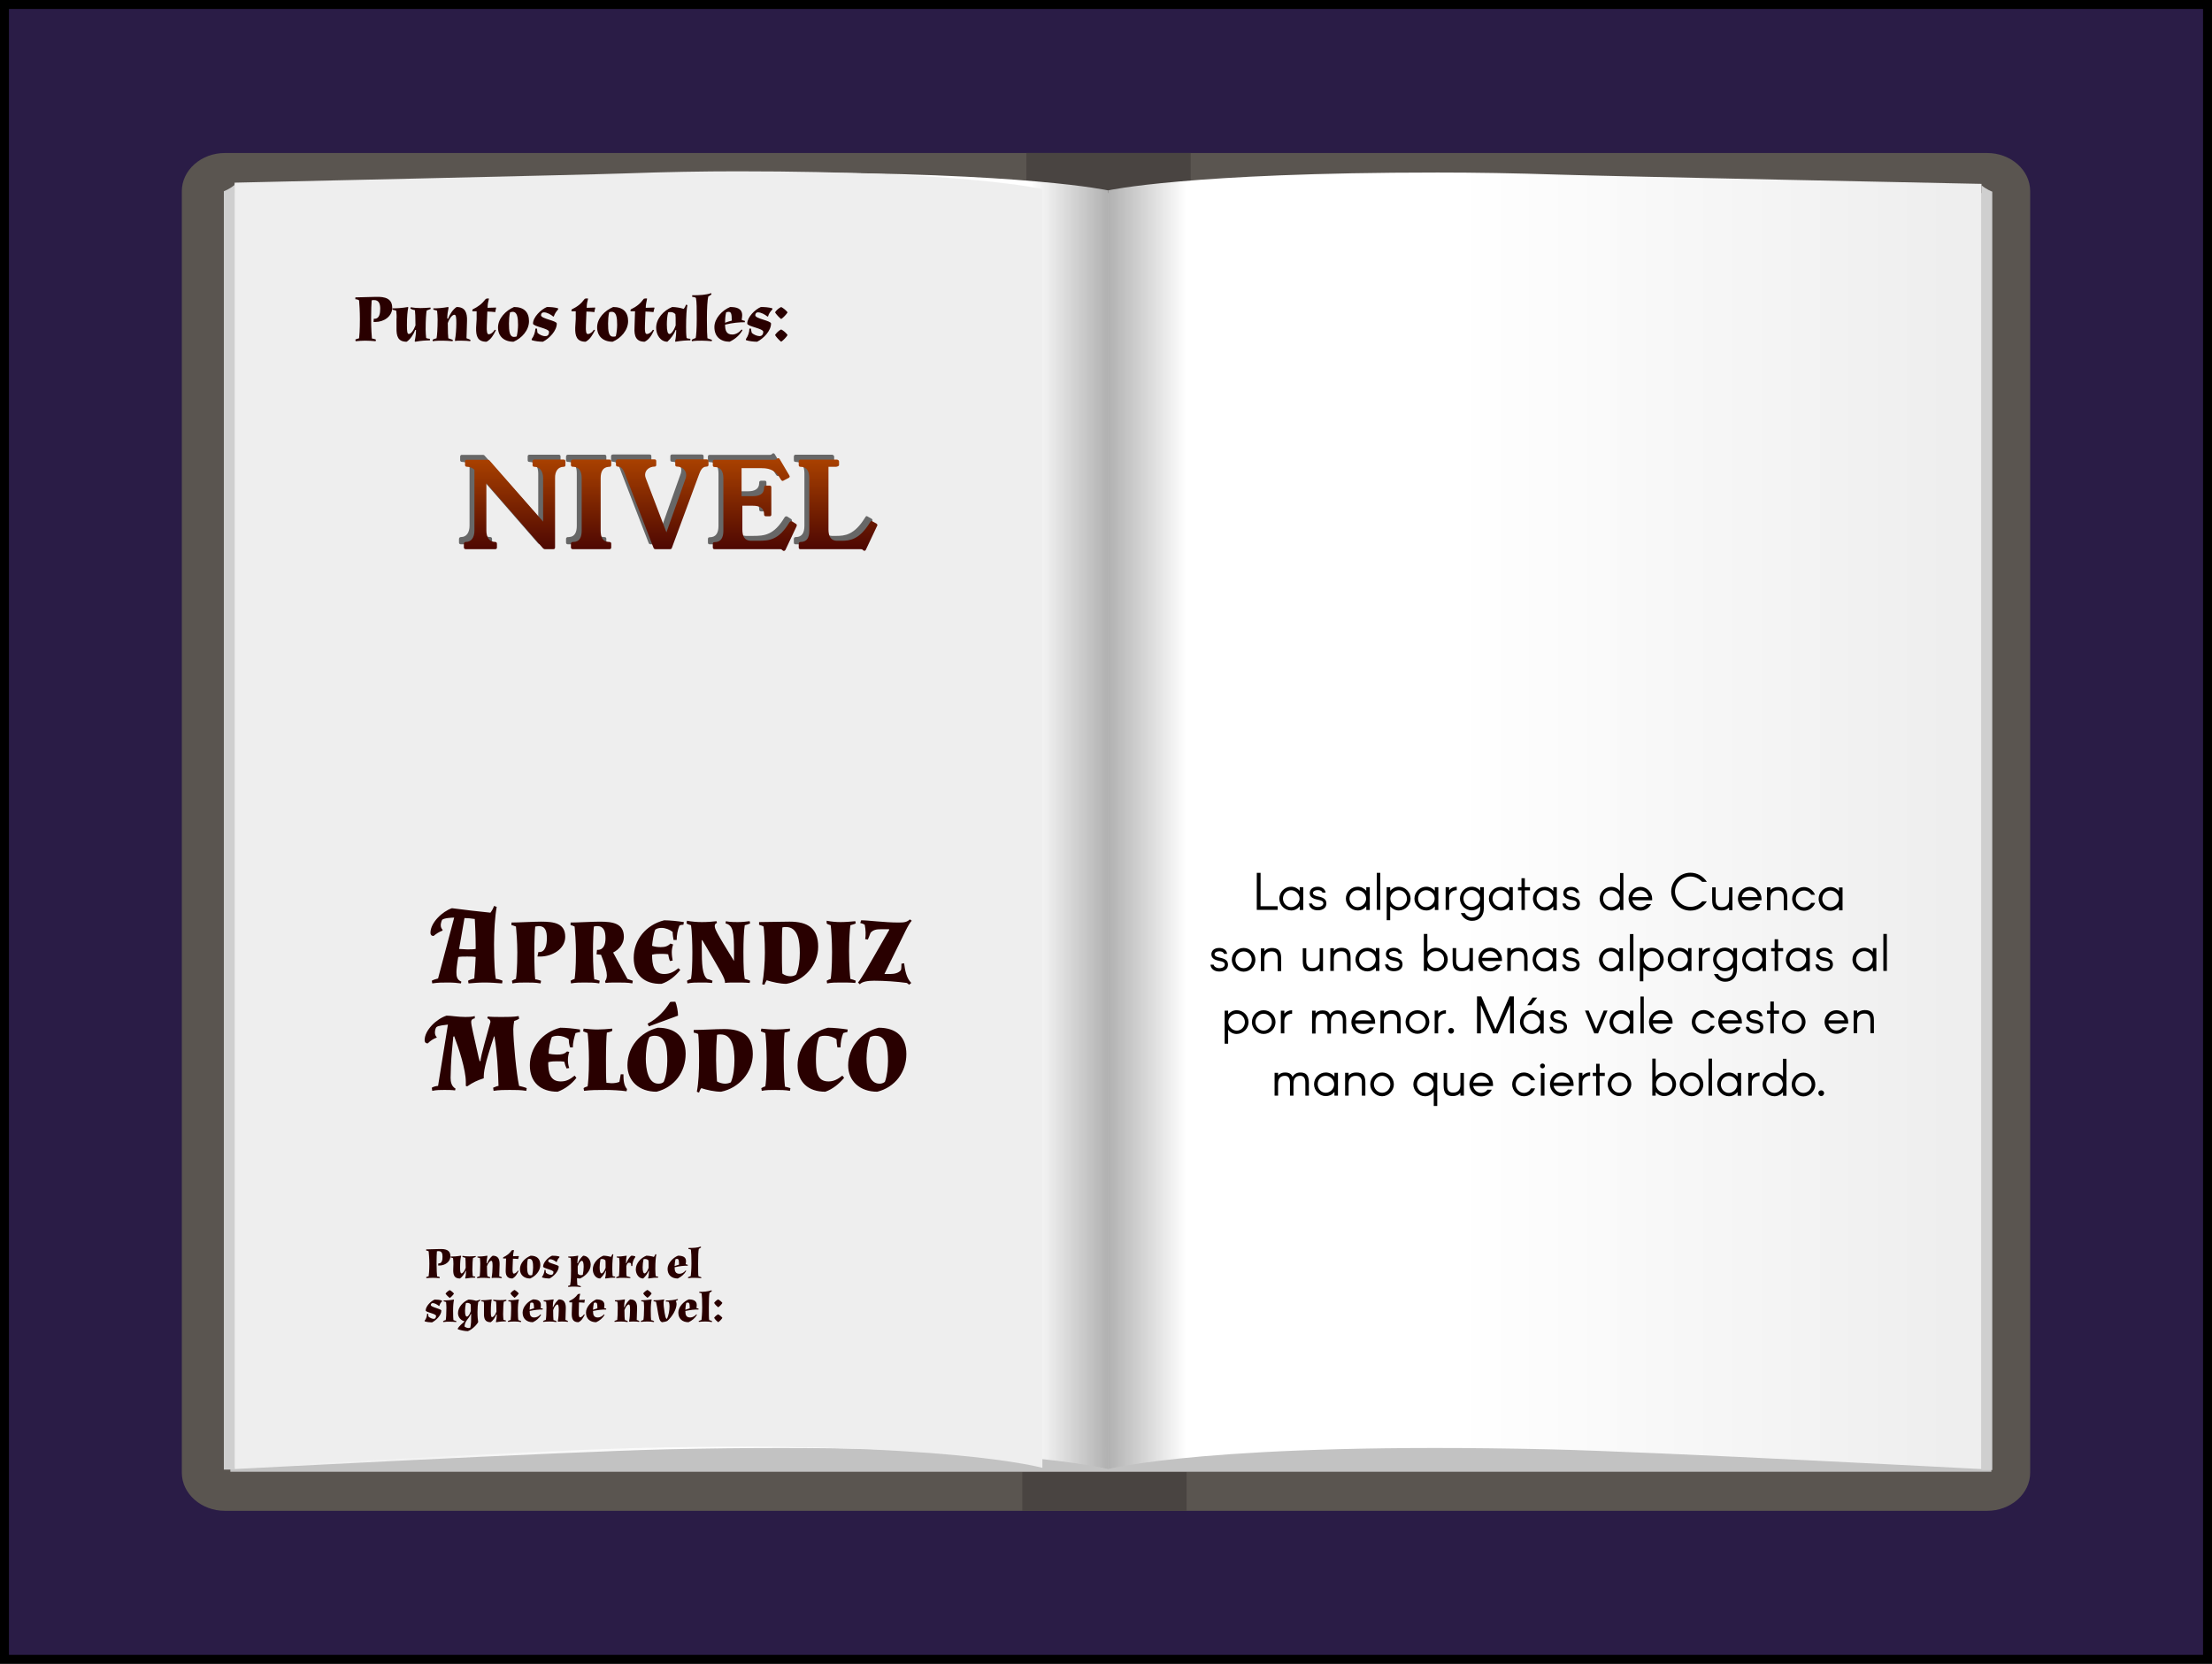 <svg version="1.1" xmlns="http://www.w3.org/2000/svg" xmlns:xlink="http://www.w3.org/1999/xlink" width="494.09" height="371.714" viewBox="0,0,494.09,371.714"><rect x="0" y="0" width="494.09" height="371.714" fill="#808080" stroke="none"/><defs><linearGradient x1="142.6" y1="156.796" x2="142.6" y2="135.812" gradientUnits="userSpaceOnUse" id="color-1"><stop offset="0" stop-color="#f7c551"/><stop offset="0.482" stop-color="#f7c551"/><stop offset="0.529" stop-color="#feeca9"/><stop offset="1" stop-color="#ffbf24"/></linearGradient><linearGradient x1="142.6" y1="156.796" x2="142.6" y2="135.812" gradientUnits="userSpaceOnUse" id="color-2"><stop offset="0" stop-color="#f7c551"/><stop offset="0.482" stop-color="#f7c551"/><stop offset="0.529" stop-color="#feeca9"/><stop offset="1" stop-color="#ffbf24"/></linearGradient><linearGradient x1="426.027" y1="176.849" x2="240" y2="176.849" gradientUnits="userSpaceOnUse" id="color-3"><stop offset="0" stop-color="#eeeeee"/><stop offset="0.586" stop-color="#ffffff"/><stop offset="0.603" stop-color="#ffffff"/><stop offset="0.907" stop-color="#ffffff"/><stop offset="1" stop-color="#b1b1b1"/></linearGradient><linearGradient x1="53.974" y1="177.084" x2="240" y2="177.084" gradientUnits="userSpaceOnUse" id="color-4"><stop offset="0" stop-color="#eeeeee"/><stop offset="0.402" stop-color="#ffffff"/><stop offset="0.429" stop-color="#ffffff"/><stop offset="0.879" stop-color="#ffffff"/><stop offset="1" stop-color="#b1b1b1"/></linearGradient><linearGradient x1="428.575" y1="176.215" x2="240.459" y2="176.215" gradientUnits="userSpaceOnUse" id="color-5"><stop offset="0" stop-color="#eeeeee"/><stop offset="0.586" stop-color="#ffffff"/><stop offset="0.603" stop-color="#ffffff"/><stop offset="0.907" stop-color="#ffffff"/><stop offset="1" stop-color="#b1b1b1"/></linearGradient><linearGradient x1="52.343" y1="176.215" x2="240.459" y2="176.215" gradientUnits="userSpaceOnUse" id="color-6"><stop offset="0" stop-color="#eeeeee"/><stop offset="0.586" stop-color="#ffffff"/><stop offset="0.603" stop-color="#ffffff"/><stop offset="0.907" stop-color="#ffffff"/><stop offset="1" stop-color="#b1b1b1"/></linearGradient><linearGradient x1="142.6" y1="117.273" x2="142.6" y2="96.29" gradientUnits="userSpaceOnUse" id="color-7"><stop offset="0" stop-color="#4c0602"/><stop offset="1" stop-color="#ab4200"/></linearGradient></defs><g transform="translate(7.045,5.857)"><g data-paper-data="{&quot;isPaintingLayer&quot;:true}" fill-rule="nonzero" stroke-linecap="butt" stroke-linejoin="miter" stroke-miterlimit="10" stroke-dasharray="" stroke-dashoffset="0" style="mix-blend-mode: normal"><path d="M-6.045,364.857v-369.714h492.09v369.714z" fill="#2a1c46" stroke="#000000" stroke-width="2"/><path d="M118.862,136.337c0.262,0 0.393,0.175 0.393,0.393v0.831c0,0.262 -0.131,0.393 -0.393,0.393c-1.311,0 -1.967,1.093 -1.923,2.536v15.475c0,0.262 -0.131,0.393 -0.393,0.393h-1.836c-0.219,0 -0.35,-0.087 -0.481,-0.219l-12.634,-14.514v10.579c0,1.486 0.656,2.536 1.967,2.536c0.262,0 0.393,0.175 0.393,0.437v0.787c0,0.262 -0.131,0.393 -0.393,0.393h-6.557c-0.262,0 -0.437,-0.131 -0.437,-0.393v-0.787c0,-0.262 0.175,-0.437 0.437,-0.437c1.268,0 1.923,-1.049 1.923,-2.536v-13.596c-0.525,-0.437 -1.005,-0.656 -1.661,-0.656c-0.262,0 -0.437,-0.131 -0.437,-0.393v-0.787c0,-0.262 0.175,-0.437 0.437,-0.393h4.59c0.219,0 0.35,0.044 0.481,0.219l11.934,13.596v-9.705c0,-1.443 -0.656,-2.536 -1.967,-2.536c-0.262,0 -0.393,-0.131 -0.393,-0.393v-0.831c0,-0.219 0.131,-0.393 0.393,-0.393zM127.125,152.206c0,1.443 0.437,2.492 1.836,2.536h0.131c0.262,0 0.393,0.175 0.393,0.393v0.831c0,0.262 -0.131,0.393 -0.393,0.393h-8.175c-0.262,0 -0.437,-0.131 -0.437,-0.393v-0.831c0,-0.219 0.175,-0.393 0.437,-0.393h0.175c1.355,-0.044 1.792,-1.093 1.792,-2.536v-11.716c0,-1.399 -0.437,-2.448 -1.792,-2.536h-0.175c-0.262,0 -0.437,-0.131 -0.437,-0.393v-0.787c0,-0.262 0.175,-0.437 0.437,-0.437h8.175c0.262,0 0.393,0.175 0.393,0.437v0.787c0,0.262 -0.131,0.393 -0.393,0.393h-0.131c-1.399,0.087 -1.836,1.137 -1.836,2.536zM150.775,136.293c0.262,0 0.437,0.131 0.437,0.393v0.831c0,0.262 -0.175,0.393 -0.437,0.393c-1.137,0 -1.443,1.137 -1.967,2.536l-5.77,15.606c-0.044,0.219 -0.219,0.306 -0.437,0.306h-3.191c-0.262,0 -0.393,-0.087 -0.481,-0.306l-6.033,-15.606c-0.525,-1.355 -0.831,-2.536 -1.923,-2.536c-0.262,0 -0.437,-0.131 -0.437,-0.393v-0.831c0,-0.262 0.175,-0.393 0.437,-0.393h8.175c0.262,0 0.393,0.131 0.393,0.393v0.831c0,0.262 -0.131,0.393 -0.393,0.393c-1.093,0 -2.098,0.743 -2.098,1.836c0,0.219 0.044,0.437 0.131,0.699l4.634,12.153l4.328,-12.153c0.044,-0.219 0.087,-0.481 0.087,-0.656c0,-1.093 -0.962,-1.88 -2.055,-1.88c-0.262,0 -0.393,-0.131 -0.393,-0.393v-0.831c0,-0.262 0.131,-0.393 0.393,-0.393zM170.709,150.675c0.175,0.087 0.219,0.175 0.219,0.306c0,0.087 0,0.175 -0.044,0.262l-2.492,5.29c-0.087,0.131 -0.219,0.219 -0.35,0.219c-0.087,0 -0.131,-0.044 -0.219,-0.087l-0.175,-0.131c-0.131,-0.175 -0.306,-0.175 -0.481,-0.175h-14.601c-0.262,0 -0.393,-0.131 -0.393,-0.393v-0.787c0,-0.262 0.131,-0.393 0.393,-0.393c1.486,0 1.967,-1.093 1.967,-2.536v-11.716c0,-1.443 -0.481,-2.536 -1.967,-2.536c-0.262,0 -0.393,-0.131 -0.393,-0.393v-0.831c0,-0.262 0.131,-0.393 0.393,-0.393h13.333c0.219,0 0.35,0 0.525,-0.131l0.131,-0.131c0.087,-0.087 0.175,-0.087 0.262,-0.087c0.131,0 0.219,0.087 0.306,0.219l2.142,3.628c0.044,0.087 0.087,0.175 0.087,0.219c0,0.131 -0.087,0.262 -0.262,0.35l-1.093,0.568c-0.087,0.087 -0.175,0.087 -0.262,0.087c-0.087,0 -0.219,-0.087 -0.306,-0.219l-0.087,-0.131c-1.005,-1.749 -2.098,-2.492 -4.24,-2.492h-4.503v6.251h2.492c1.443,0 2.492,-0.437 2.536,-1.792v-0.175c0,-0.262 0.175,-0.393 0.437,-0.393h0.787c0.262,0 0.393,0.131 0.393,0.393v6.076c0,0.262 -0.131,0.393 -0.393,0.393h-0.787c-0.262,0 -0.437,-0.131 -0.437,-0.393v-0.175c-0.044,-1.355 -1.093,-1.792 -2.536,-1.792h-2.317v5.29c0,1.443 0.437,2.492 1.836,2.536h1.749c2.404,0 4.546,-0.175 6.863,-4.022l0.087,-0.131c0.087,-0.131 0.219,-0.219 0.35,-0.219c0.044,0 0.131,0 0.219,0.044zM188.72,150.632c0.131,0.087 0.219,0.219 0.219,0.35c0,0.087 -0.044,0.131 -0.087,0.219l-2.492,5.29c-0.044,0.131 -0.175,0.219 -0.306,0.219c-0.087,0 -0.175,0 -0.262,-0.087l-0.131,-0.131c-0.175,-0.131 -0.306,-0.131 -0.525,-0.131h-13.377c-0.262,0 -0.393,-0.131 -0.393,-0.393v-0.787c0,-0.262 0.131,-0.437 0.393,-0.437h0.044c1.443,0 1.923,-1.049 1.923,-2.536v-11.716c0,-1.443 -0.481,-2.536 -1.923,-2.536h-0.044c-0.262,0 -0.393,-0.131 -0.393,-0.393v-0.787c0,-0.262 0.131,-0.437 0.393,-0.437h8.087c0.262,0 0.525,0.175 0.525,0.437v0.787c0,0.262 -0.525,0.393 -0.743,0.393h-1.617v13.989c0,1.399 0.437,2.492 1.836,2.536h1.005c1.923,0 4.022,-0.219 6.382,-4.022l0.087,-0.131c0.087,-0.175 0.175,-0.262 0.306,-0.262c0.087,0 0.175,0.044 0.219,0.087z" fill="url(#color-1)" stroke="none" stroke-width="1"/><path d="M118.862,136.337c0.262,0 0.393,0.175 0.393,0.393v0.831c0,0.262 -0.131,0.393 -0.393,0.393c-1.311,0 -1.967,1.093 -1.923,2.536v15.475c0,0.262 -0.131,0.393 -0.393,0.393h-1.836c-0.219,0 -0.35,-0.087 -0.481,-0.219l-12.634,-14.514v10.579c0,1.486 0.656,2.536 1.967,2.536c0.262,0 0.393,0.175 0.393,0.437v0.787c0,0.262 -0.131,0.393 -0.393,0.393h-6.557c-0.262,0 -0.437,-0.131 -0.437,-0.393v-0.787c0,-0.262 0.175,-0.437 0.437,-0.437c1.268,0 1.923,-1.049 1.923,-2.536v-13.596c-0.525,-0.437 -1.005,-0.656 -1.661,-0.656c-0.262,0 -0.437,-0.131 -0.437,-0.393v-0.787c0,-0.262 0.175,-0.437 0.437,-0.393h4.59c0.219,0 0.35,0.044 0.481,0.219l11.934,13.596v-9.705c0,-1.443 -0.656,-2.536 -1.967,-2.536c-0.262,0 -0.393,-0.131 -0.393,-0.393v-0.831c0,-0.219 0.131,-0.393 0.393,-0.393zM127.125,152.206c0,1.443 0.437,2.492 1.836,2.536h0.131c0.262,0 0.393,0.175 0.393,0.393v0.831c0,0.262 -0.131,0.393 -0.393,0.393h-8.175c-0.262,0 -0.437,-0.131 -0.437,-0.393v-0.831c0,-0.219 0.175,-0.393 0.437,-0.393h0.175c1.355,-0.044 1.792,-1.093 1.792,-2.536v-11.716c0,-1.399 -0.437,-2.448 -1.792,-2.536h-0.175c-0.262,0 -0.437,-0.131 -0.437,-0.393v-0.787c0,-0.262 0.175,-0.437 0.437,-0.437h8.175c0.262,0 0.393,0.175 0.393,0.437v0.787c0,0.262 -0.131,0.393 -0.393,0.393h-0.131c-1.399,0.087 -1.836,1.137 -1.836,2.536zM150.775,136.293c0.262,0 0.437,0.131 0.437,0.393v0.831c0,0.262 -0.175,0.393 -0.437,0.393c-1.137,0 -1.443,1.137 -1.967,2.536l-5.77,15.606c-0.044,0.219 -0.219,0.306 -0.437,0.306h-3.191c-0.262,0 -0.393,-0.087 -0.481,-0.306l-6.033,-15.606c-0.525,-1.355 -0.831,-2.536 -1.923,-2.536c-0.262,0 -0.437,-0.131 -0.437,-0.393v-0.831c0,-0.262 0.175,-0.393 0.437,-0.393h8.175c0.262,0 0.393,0.131 0.393,0.393v0.831c0,0.262 -0.131,0.393 -0.393,0.393c-1.093,0 -2.098,0.743 -2.098,1.836c0,0.219 0.044,0.437 0.131,0.699l4.634,12.153l4.328,-12.153c0.044,-0.219 0.087,-0.481 0.087,-0.656c0,-1.093 -0.962,-1.88 -2.055,-1.88c-0.262,0 -0.393,-0.131 -0.393,-0.393v-0.831c0,-0.262 0.131,-0.393 0.393,-0.393zM170.709,150.675c0.175,0.087 0.219,0.175 0.219,0.306c0,0.087 0,0.175 -0.044,0.262l-2.492,5.29c-0.087,0.131 -0.219,0.219 -0.35,0.219c-0.087,0 -0.131,-0.044 -0.219,-0.087l-0.175,-0.131c-0.131,-0.175 -0.306,-0.175 -0.481,-0.175h-14.601c-0.262,0 -0.393,-0.131 -0.393,-0.393v-0.787c0,-0.262 0.131,-0.393 0.393,-0.393c1.486,0 1.967,-1.093 1.967,-2.536v-11.716c0,-1.443 -0.481,-2.536 -1.967,-2.536c-0.262,0 -0.393,-0.131 -0.393,-0.393v-0.831c0,-0.262 0.131,-0.393 0.393,-0.393h13.333c0.219,0 0.35,0 0.525,-0.131l0.131,-0.131c0.087,-0.087 0.175,-0.087 0.262,-0.087c0.131,0 0.219,0.087 0.306,0.219l2.142,3.628c0.044,0.087 0.087,0.175 0.087,0.219c0,0.131 -0.087,0.262 -0.262,0.35l-1.093,0.568c-0.087,0.087 -0.175,0.087 -0.262,0.087c-0.087,0 -0.219,-0.087 -0.306,-0.219l-0.087,-0.131c-1.005,-1.749 -2.098,-2.492 -4.24,-2.492h-4.503v6.251h2.492c1.443,0 2.492,-0.437 2.536,-1.792v-0.175c0,-0.262 0.175,-0.393 0.437,-0.393h0.787c0.262,0 0.393,0.131 0.393,0.393v6.076c0,0.262 -0.131,0.393 -0.393,0.393h-0.787c-0.262,0 -0.437,-0.131 -0.437,-0.393v-0.175c-0.044,-1.355 -1.093,-1.792 -2.536,-1.792h-2.317v5.29c0,1.443 0.437,2.492 1.836,2.536h1.749c2.404,0 4.546,-0.175 6.863,-4.022l0.087,-0.131c0.087,-0.131 0.219,-0.219 0.35,-0.219c0.044,0 0.131,0 0.219,0.044zM188.72,150.632c0.131,0.087 0.219,0.219 0.219,0.35c0,0.087 -0.044,0.131 -0.087,0.219l-2.492,5.29c-0.044,0.131 -0.175,0.219 -0.306,0.219c-0.087,0 -0.175,0 -0.262,-0.087l-0.131,-0.131c-0.175,-0.131 -0.306,-0.131 -0.525,-0.131h-13.377c-0.262,0 -0.393,-0.131 -0.393,-0.393v-0.787c0,-0.262 0.131,-0.437 0.393,-0.437h0.044c1.443,0 1.923,-1.049 1.923,-2.536v-11.716c0,-1.443 -0.481,-2.536 -1.923,-2.536h-0.044c-0.262,0 -0.393,-0.131 -0.393,-0.393v-0.787c0,-0.262 0.131,-0.437 0.393,-0.437h8.087c0.262,0 0.525,0.175 0.525,0.437v0.787c0,0.262 -0.525,0.393 -0.743,0.393h-1.617v13.989c0,1.399 0.437,2.492 1.836,2.536h1.005c1.923,0 4.022,-0.219 6.382,-4.022l0.087,-0.131c0.087,-0.175 0.175,-0.262 0.306,-0.262c0.087,0 0.175,0.044 0.219,0.087z" fill="url(#color-2)" stroke="none" stroke-width="1"/><path d="M239.999,30.007h194.607c5.265,0 9.533,3.784 9.533,8.45v283.085c0,4.667 -4.268,8.45 -9.533,8.45h-194.607h-194.604c-5.265,0 -9.533,-3.784 -9.533,-8.45v-283.085c0,-4.667 4.268,-8.45 9.533,-8.45z" fill="#5a5550" stroke="none" stroke-width="0.353"/><path d="M253.58,329.993h-27.629v-8.632h27.629z" fill="#494441" stroke="none" stroke-width="0.353"/><path d="M254.269,38.639h-27.629v-8.632h27.629z" fill="#494441" stroke="none" stroke-width="0.353"/><path d="M240,321.361h-193.413v-282.497h193.413z" fill="#c2c2c2" stroke="none" stroke-width="0.353"/><path d="M240,38.863h195.56v282.497h-195.56z" fill="#c2c2c2" stroke="none" stroke-width="0.353"/><path d="M240,38.863c0,0 17.745,-3.947 72.792,-3.947c8.137,0 17.137,0.142 27.071,0.47c9.935,0.328 93.065,2.038 93.065,2.038c0,0 0,2.141 0,5.18c0,22.294 0,278.755 0,278.755c0,0 -72.66,-3.842 -95.377,-4.36c-74.355,-1.696 -97.551,4.36 -97.551,4.36v-282.497" fill="url(#color-3)" stroke="none" stroke-width="1.73"/><path d="M47.557,321.316v-282.426c0,0 1.184,-0.41 2.383,-1.406c-0.017,2.443 0,283.832 0,283.832z" data-paper-data="{&quot;index&quot;:null}" fill="#cfcfcf" stroke="none" stroke-width="0"/><path d="M170.683,35.385c53.544,0 69.317,3.478 69.317,3.478v282.498c0,0 -23.195,-6.056 -97.55,-4.36c-22.715,0.518 -92.797,3.547 -92.797,3.547v-283.18c0,0 79.464,-1.049 92.797,-1.489" fill="url(#color-4)" stroke="none" stroke-width="1.73"/><path d="M432.833,321.316c0,0 0.017,-281.389 0,-283.832c1.198,0.996 2.383,1.406 2.383,1.406v282.426z" fill="#cfcfcf" stroke="none" stroke-width="0"/><path d="M239.999,28.323h196.792c5.324,0 9.64,3.826 9.64,8.545v286.264c0,4.719 -4.316,8.545 -9.64,8.545h-196.792h-196.79c-5.324,0 -9.64,-3.826 -9.64,-8.545v-286.264c0,-4.719 4.316,-8.545 9.64,-8.545z" fill="#5a5550" stroke="none" stroke-width="0.353"/><path d="M258,331.677h-36.694v-8.729h36.694z" fill="#494441" stroke="none" stroke-width="0.353"/><path d="M258.915,37.052h-36.694v-8.729h36.694z" fill="#494441" stroke="none" stroke-width="0.353"/><path d="M240,322.948h-195.585v-285.669h195.585z" fill="#c2c2c2" stroke="none" stroke-width="0.353"/><path d="M240,37.278h197.756v285.669h-197.756z" fill="#c2c2c2" stroke="none" stroke-width="0.353"/><path d="M240.459,36.679c0,0 17.944,-3.992 73.61,-3.992c8.229,0 17.329,0.144 27.375,0.476c10.046,0.332 94.11,2.061 94.11,2.061c0,0 0,2.165 0,5.238c0,22.545 0,281.886 0,281.886c0,0 -73.476,-3.886 -96.448,-4.409c-75.19,-1.715 -98.646,4.409 -98.646,4.409v-285.669" fill="url(#color-5)" stroke="none" stroke-width="1.73"/><path d="M240.459,36.679v285.669c0,0 -23.457,-6.124 -98.646,-4.409c-22.972,0.524 -96.448,4.409 -96.448,4.409c0,0 0,-259.341 0,-281.886c0,-3.073 0,-5.238 0,-5.238c0,0 84.064,-1.73 94.11,-2.061c10.046,-0.332 19.147,-0.476 27.375,-0.476c55.665,0 73.61,3.992 73.61,3.992" data-paper-data="{&quot;index&quot;:null}" fill="url(#color-6)" stroke="none" stroke-width="1.73"/><path d="M225.793,36.406v285.669c0,0 -21.693,-6.124 -91.231,-4.409c-21.245,0.524 -89.198,4.409 -89.198,4.409c0,0 0,-259.341 0,-281.886c0,-3.073 0,-5.238 0,-5.238c0,0 77.744,-1.73 87.035,-2.061c9.291,-0.332 17.707,-0.476 25.317,-0.476c51.48,0 68.076,3.992 68.076,3.992" data-paper-data="{&quot;index&quot;:null}" fill="#eeeeee" stroke="none" stroke-width="1.73"/><path d="M42.955,322.465v-285.598c0,0 1.197,-0.414 2.409,-1.422c-0.018,2.47 0,287.019 0,287.019z" data-paper-data="{&quot;index&quot;:null}" fill="#cfcfcf" stroke="none" stroke-width="0"/><path d="M435.554,322.556c0,0 0.018,-284.549 0,-287.019c1.212,1.007 2.409,1.422 2.409,1.422v285.598z" fill="#cfcfcf" stroke="none" stroke-width="0"/><path d="M273.679,189.149h0.85v7.45h3.81v0.816h-4.661zM278.714,194.899c0,-1.463 1.191,-2.654 2.654,-2.654c0.782,0 1.463,0.374 1.905,0.919v-0.816h0.782v5.103h-0.782v-0.851c-0.442,0.578 -1.123,0.953 -1.905,0.953c-1.463,0 -2.654,-1.225 -2.654,-2.654zM283.238,194.899c0,-1.021 -0.885,-1.871 -1.905,-1.871c-1.021,0 -1.803,0.851 -1.803,1.871c0,0.987 0.782,1.905 1.803,1.905c1.021,0 1.905,-0.919 1.905,-1.905zM288.341,193.572c-0.068,-0.34 -0.442,-0.578 -1.055,-0.578c-0.612,0 -1.055,0.272 -1.055,0.646c0,0.408 0.34,0.612 1.191,0.782c1.293,0.272 1.803,0.714 1.803,1.565c0,0.885 -0.68,1.531 -1.939,1.531c-1.157,0 -1.905,-0.646 -1.939,-1.531h0.68c0.068,0.408 0.612,0.782 1.259,0.782c0.748,0 1.259,-0.34 1.259,-0.782c0,-0.51 -0.34,-0.646 -1.259,-0.851c-1.225,-0.238 -1.769,-0.68 -1.769,-1.497c0,-0.748 0.612,-1.395 1.769,-1.395c1.021,0 1.667,0.578 1.769,1.327zM293.58,194.899c0,-1.463 1.191,-2.654 2.654,-2.654c0.782,0 1.463,0.374 1.905,0.919v-0.816h0.782v5.103h-0.782v-0.851c-0.442,0.578 -1.123,0.953 -1.905,0.953c-1.463,0 -2.654,-1.225 -2.654,-2.654zM298.105,194.899c0,-1.021 -0.885,-1.871 -1.905,-1.871c-1.021,0 -1.803,0.851 -1.803,1.871c0,0.987 0.782,1.905 1.803,1.905c1.021,0 1.905,-0.919 1.905,-1.905zM300.486,189.149h0.782v8.267h-0.782zM308.039,194.899c0,1.429 -1.191,2.654 -2.654,2.654c-0.748,0 -1.429,-0.374 -1.905,-0.919v3.096h-0.782v-7.382h0.782v0.816c0.476,-0.544 1.157,-0.919 1.905,-0.919c1.463,0 2.654,1.225 2.654,2.654zM307.222,194.899c0,-1.021 -0.782,-1.871 -1.803,-1.871c-1.021,0 -1.905,0.851 -1.905,1.871c0,1.021 0.885,1.905 1.905,1.905c1.021,0 1.803,-0.885 1.803,-1.905zM308.889,194.899c0,-1.429 1.191,-2.654 2.654,-2.654c0.782,0 1.463,0.374 1.905,0.919v-0.816h0.782v5.103h-0.782v-0.816c-0.442,0.544 -1.123,0.919 -1.905,0.919c-1.463,0 -2.654,-1.225 -2.654,-2.654zM313.414,194.899c0,-1.021 -0.885,-1.871 -1.905,-1.871c-1.021,0 -1.803,0.851 -1.803,1.871c0,1.021 0.782,1.905 1.803,1.905c1.021,0 1.905,-0.885 1.905,-1.905zM316.646,193.028c0.408,-0.476 0.987,-0.782 1.701,-0.782v0.782c-0.885,0 -1.701,0.544 -1.701,1.599v2.79h-0.782v-5.069h0.782zM324.402,192.347v4.627c0,2.007 -1.191,2.892 -2.654,2.892c-1.157,0 -2.109,-0.714 -2.483,-1.735h0.885c0.306,0.578 0.885,0.987 1.599,0.987c1.021,0 1.837,-0.544 1.837,-2.143v-0.34c-0.476,0.544 -1.123,0.885 -1.905,0.885c-1.429,0 -2.62,-1.191 -2.62,-2.62c0,-1.429 1.191,-2.654 2.62,-2.654c0.782,0 1.429,0.34 1.905,0.885v-0.782zM323.552,194.899c0,-1.021 -0.885,-1.905 -1.905,-1.905c-1.021,0 -1.803,0.885 -1.803,1.905c0,1.021 0.782,1.871 1.803,1.871c1.021,0 1.905,-0.851 1.905,-1.871zM325.525,194.899c0,-1.429 1.191,-2.62 2.654,-2.62c0.782,0 1.463,0.34 1.905,0.919v-0.851h0.782v5.137h-0.782v-0.851c-0.442,0.578 -1.123,0.953 -1.905,0.953c-1.463,0 -2.654,-1.259 -2.654,-2.688zM330.05,194.899c0,-1.021 -0.885,-1.871 -1.905,-1.871c-1.021,0 -1.803,0.851 -1.803,1.871c0,1.021 0.782,1.905 1.803,1.905c1.021,0 1.905,-0.885 1.905,-1.905zM333.554,193.062v4.389h-0.748v-4.389h-0.782v-0.714h0.782v-2.007h0.748v2.007h1.157v0.714zM335.357,194.899c0,-1.429 1.191,-2.62 2.654,-2.62c0.748,0 1.429,0.34 1.905,0.919v-0.851h0.782v5.137h-0.782v-0.851c-0.476,0.578 -1.157,0.953 -1.905,0.953c-1.463,0 -2.654,-1.259 -2.654,-2.688zM339.881,194.899c0,-1.021 -0.885,-1.871 -1.905,-1.871c-1.021,0 -1.803,0.851 -1.803,1.871c0,1.021 0.782,1.905 1.803,1.905c1.021,0 1.905,-0.885 1.905,-1.905zM344.984,193.606c-0.068,-0.34 -0.476,-0.612 -1.055,-0.612c-0.612,0 -1.055,0.306 -1.055,0.68c0,0.374 0.34,0.612 1.157,0.748c1.327,0.272 1.837,0.748 1.837,1.565c0,0.919 -0.68,1.531 -1.939,1.531c-1.157,0 -1.905,-0.612 -1.973,-1.531h0.714c0.068,0.442 0.578,0.816 1.259,0.816c0.748,0 1.225,-0.34 1.225,-0.816c0,-0.476 -0.306,-0.646 -1.225,-0.816c-1.225,-0.238 -1.769,-0.68 -1.769,-1.497c0,-0.782 0.612,-1.395 1.769,-1.395c0.987,0 1.667,0.544 1.735,1.327zM354.816,196.634c-0.476,0.578 -1.157,0.953 -1.939,0.953c-1.429,0 -2.62,-1.259 -2.62,-2.688c0,-1.429 1.191,-2.62 2.62,-2.62c0.782,0 1.463,0.34 1.939,0.919v-4.014h0.748v8.267h-0.748zM354.748,194.933c0,-1.055 -0.885,-1.871 -1.905,-1.871c-1.021,0 -1.803,0.816 -1.803,1.871c0,0.987 0.782,1.871 1.803,1.871c1.021,0 1.905,-0.885 1.905,-1.871zM361.994,195.273h-4.423c0.17,0.851 0.885,1.531 1.803,1.531c0.578,0 1.089,-0.272 1.395,-0.68h0.987c-0.442,0.851 -1.361,1.463 -2.381,1.463c-1.463,0 -2.654,-1.259 -2.654,-2.654c0,-1.463 1.191,-2.654 2.654,-2.654c1.429,0 2.62,1.191 2.62,2.654zM357.572,194.559h3.606c-0.204,-0.851 -0.919,-1.497 -1.803,-1.497c-0.919,0 -1.633,0.646 -1.803,1.497zM374.208,195.511c-0.748,1.259 -2.109,2.075 -3.674,2.075c-2.347,0 -4.287,-1.905 -4.287,-4.287c0,-2.245 1.939,-4.184 4.287,-4.184c1.565,0 2.926,0.85 3.674,2.041h-1.055c-0.646,-0.714 -1.565,-1.191 -2.62,-1.191c-1.905,0 -3.436,1.531 -3.436,3.334c0,1.905 1.531,3.436 3.436,3.436c1.089,0 2.007,-0.476 2.654,-1.225zM379.923,197.484h-0.748v-0.612c-0.408,0.442 -0.987,0.68 -1.667,0.68c-1.463,0 -2.109,-0.646 -2.109,-2.279v-2.892h0.782v2.892c0,1.021 0.476,1.531 1.327,1.531c1.021,0 1.667,-0.578 1.667,-1.701v-2.722h0.748zM386.421,195.273h-4.423c0.17,0.851 0.885,1.565 1.803,1.565c0.578,0 1.089,-0.306 1.395,-0.714h0.953c-0.408,0.885 -1.327,1.463 -2.347,1.463c-1.463,0 -2.654,-1.225 -2.654,-2.654c0,-1.463 1.191,-2.654 2.654,-2.654c1.429,0 2.62,1.191 2.62,2.654zM381.998,194.559h3.572c-0.17,-0.851 -0.885,-1.497 -1.769,-1.497c-0.919,0 -1.633,0.646 -1.803,1.497zM387.645,192.381h0.782v0.612c0.374,-0.442 0.953,-0.68 1.667,-0.68c1.429,0 2.075,0.646 2.075,2.245v2.926h-0.782v-2.926c0,-0.987 -0.476,-1.497 -1.293,-1.497c-1.055,0 -1.667,0.578 -1.667,1.701v2.722h-0.782zM397.511,194.048c-0.306,-0.578 -0.919,-0.953 -1.599,-0.953c-1.055,0 -1.837,0.816 -1.837,1.871c0,0.987 0.782,1.871 1.837,1.871c0.68,0 1.293,-0.408 1.599,-0.987h0.885c-0.374,1.021 -1.361,1.769 -2.483,1.769c-1.463,0 -2.654,-1.225 -2.654,-2.654c0,-1.463 1.191,-2.654 2.654,-2.654c1.123,0 2.075,0.748 2.449,1.735zM399.178,194.967c0,-1.463 1.191,-2.654 2.62,-2.654c0.782,0 1.463,0.374 1.939,0.919v-0.816h0.782v5.103h-0.782v-0.85c-0.476,0.578 -1.157,0.953 -1.939,0.953c-1.429,0 -2.62,-1.225 -2.62,-2.654zM403.703,194.967c0,-1.055 -0.919,-1.871 -1.905,-1.871c-1.021,0 -1.803,0.816 -1.803,1.871c0,0.987 0.782,1.871 1.803,1.871c0.987,0 1.905,-0.885 1.905,-1.871zM266.364,207.248c-0.068,-0.34 -0.476,-0.578 -1.055,-0.578c-0.612,0 -1.055,0.272 -1.055,0.646c0,0.408 0.34,0.612 1.191,0.782c1.293,0.272 1.803,0.714 1.803,1.565c0,0.885 -0.68,1.531 -1.939,1.531c-1.157,0 -1.905,-0.646 -1.973,-1.531h0.714c0.068,0.408 0.578,0.782 1.259,0.782c0.748,0 1.225,-0.34 1.225,-0.782c0,-0.51 -0.306,-0.646 -1.225,-0.851c-1.225,-0.238 -1.769,-0.68 -1.769,-1.497c0,-0.748 0.612,-1.395 1.769,-1.395c0.987,0 1.667,0.544 1.735,1.327zM268.099,208.575c0,-1.463 1.191,-2.654 2.654,-2.654c1.429,0 2.62,1.191 2.62,2.654c0,1.429 -1.191,2.654 -2.62,2.654c-1.463,0 -2.654,-1.225 -2.654,-2.654zM268.916,208.575c0,0.987 0.782,1.871 1.837,1.871c1.021,0 1.803,-0.885 1.803,-1.871c0,-1.055 -0.782,-1.871 -1.803,-1.871c-1.055,0 -1.837,0.816 -1.837,1.871zM274.597,206.023h0.782v0.612c0.374,-0.442 0.953,-0.714 1.633,-0.714c1.463,0 2.109,0.646 2.109,2.279v2.892h-0.782v-2.892c0,-1.021 -0.476,-1.497 -1.327,-1.497c-1.021,-0.034 -1.633,0.544 -1.633,1.701v2.688h-0.782zM288.477,211.092h-0.748v-0.612c-0.408,0.408 -0.987,0.68 -1.667,0.68c-1.463,0 -2.109,-0.646 -2.109,-2.279v-2.892h0.782v2.892c0,1.021 0.476,1.531 1.327,1.531c1.021,0 1.667,-0.578 1.667,-1.701v-2.722h0.748zM290.11,205.989h0.782v0.612c0.408,-0.442 0.953,-0.714 1.667,-0.714c1.463,0 2.075,0.646 2.075,2.279v2.892h-0.782v-2.892c0,-1.021 -0.442,-1.497 -1.293,-1.497c-1.055,-0.034 -1.667,0.544 -1.667,1.701v2.688h-0.782zM295.724,208.507c0,-1.429 1.191,-2.62 2.654,-2.62c0.782,0 1.463,0.34 1.905,0.885v-0.816h0.782v5.103h-0.782v-0.816c-0.442,0.544 -1.123,0.919 -1.905,0.919c-1.463,0 -2.654,-1.225 -2.654,-2.654zM300.248,208.507c0,-1.021 -0.885,-1.871 -1.905,-1.871c-1.021,0 -1.803,0.851 -1.803,1.871c0,1.021 0.782,1.905 1.803,1.905c1.021,0 1.905,-0.885 1.905,-1.905zM305.351,207.214c-0.068,-0.374 -0.442,-0.612 -1.055,-0.612c-0.612,0 -1.055,0.306 -1.055,0.68c0,0.374 0.34,0.578 1.191,0.748c1.293,0.272 1.803,0.714 1.803,1.565c0,0.885 -0.68,1.531 -1.939,1.531c-1.157,0 -1.905,-0.646 -1.973,-1.531h0.714c0.068,0.442 0.578,0.816 1.259,0.816c0.748,0 1.259,-0.34 1.259,-0.816c0,-0.476 -0.34,-0.646 -1.259,-0.816c-1.225,-0.272 -1.769,-0.68 -1.769,-1.497c0,-0.782 0.612,-1.395 1.769,-1.395c0.987,0 1.667,0.544 1.769,1.327zM310.998,202.791h0.782v3.98c0.442,-0.544 1.123,-0.885 1.905,-0.885c1.463,0 2.654,1.191 2.654,2.62c0,1.429 -1.191,2.654 -2.654,2.654c-0.782,0 -1.463,-0.374 -1.905,-0.919v0.816h-0.782zM315.523,208.507c0,-1.021 -0.782,-1.871 -1.803,-1.871c-1.021,0 -1.905,0.851 -1.905,1.871c0,1.021 0.885,1.905 1.905,1.905c1.021,0 1.803,-0.885 1.803,-1.905zM321.953,211.058h-0.782v-0.612c-0.408,0.442 -0.953,0.68 -1.667,0.68c-1.463,0 -2.075,-0.646 -2.075,-2.245v-2.926h0.782v2.926c0,0.987 0.442,1.497 1.293,1.497c1.021,0 1.667,-0.578 1.667,-1.701v-2.722h0.782zM328.451,208.847h-4.457c0.17,0.851 0.919,1.565 1.803,1.565c0.612,0 1.089,-0.306 1.429,-0.714h0.953c-0.442,0.885 -1.361,1.463 -2.381,1.463c-1.429,0 -2.62,-1.225 -2.62,-2.654c0,-1.463 1.191,-2.654 2.62,-2.654c1.463,0 2.654,1.191 2.654,2.654zM323.994,208.133h3.606c-0.17,-0.851 -0.919,-1.497 -1.803,-1.497c-0.885,0 -1.599,0.646 -1.803,1.497zM329.641,205.955h0.782v0.612c0.408,-0.442 0.987,-0.68 1.667,-0.68c1.463,0 2.075,0.646 2.075,2.279v2.892h-0.748v-2.892c0,-1.021 -0.476,-1.531 -1.327,-1.531c-1.021,0 -1.667,0.578 -1.667,1.701v2.722h-0.782zM335.289,208.541c0,-1.463 1.191,-2.654 2.62,-2.654c0.782,0 1.463,0.374 1.939,0.919v-0.816h0.748v5.103h-0.748v-0.816c-0.476,0.544 -1.157,0.919 -1.939,0.919c-1.429,0 -2.62,-1.225 -2.62,-2.654zM339.779,208.541c0,-1.021 -0.885,-1.871 -1.905,-1.871c-1.021,0 -1.803,0.851 -1.803,1.871c0,0.987 0.782,1.905 1.803,1.905c1.021,0 1.905,-0.919 1.905,-1.905zM344.882,207.214c-0.068,-0.34 -0.442,-0.578 -1.055,-0.578c-0.612,0 -1.021,0.272 -1.021,0.68c0,0.374 0.306,0.578 1.157,0.748c1.293,0.272 1.837,0.714 1.837,1.565c0,0.885 -0.68,1.531 -1.973,1.531c-1.123,0 -1.905,-0.646 -1.939,-1.531h0.714c0.068,0.408 0.578,0.782 1.225,0.782c0.748,0 1.259,-0.34 1.259,-0.782c0,-0.476 -0.34,-0.646 -1.259,-0.851c-1.191,-0.238 -1.735,-0.68 -1.735,-1.463c0,-0.782 0.578,-1.429 1.735,-1.429c1.021,0 1.701,0.578 1.769,1.327zM350.121,208.541c0,-1.463 1.191,-2.654 2.654,-2.654c0.782,0 1.463,0.374 1.905,0.919v-0.816h0.782v5.103h-0.782v-0.816c-0.442,0.544 -1.123,0.919 -1.905,0.919c-1.463,0 -2.654,-1.225 -2.654,-2.654zM354.646,208.541c0,-1.021 -0.885,-1.871 -1.905,-1.871c-1.021,0 -1.803,0.851 -1.803,1.871c0,0.987 0.782,1.905 1.803,1.905c1.021,0 1.905,-0.919 1.905,-1.905zM357.027,202.825h0.782v8.233h-0.782zM364.58,208.507c0,1.429 -1.191,2.654 -2.62,2.654c-0.782,0 -1.463,-0.374 -1.939,-0.919v3.13h-0.782v-7.416h0.782v0.816c0.476,-0.544 1.157,-0.885 1.939,-0.885c1.429,0 2.62,1.191 2.62,2.62zM363.763,208.507c0,-1.021 -0.748,-1.871 -1.803,-1.871c-0.987,0 -1.871,0.851 -1.871,1.871c0,1.021 0.885,1.905 1.871,1.905c1.055,0 1.803,-0.885 1.803,-1.905zM365.464,208.507c0,-1.429 1.191,-2.62 2.62,-2.62c0.782,0 1.463,0.34 1.939,0.885v-0.816h0.748v5.103h-0.748v-0.816c-0.476,0.544 -1.157,0.919 -1.939,0.919c-1.429,0 -2.62,-1.225 -2.62,-2.654zM369.955,208.507c0,-1.021 -0.885,-1.871 -1.905,-1.871c-1.021,0 -1.803,0.851 -1.803,1.871c0,1.021 0.782,1.905 1.803,1.905c1.021,0 1.905,-0.885 1.905,-1.905zM373.187,206.636c0.408,-0.476 1.021,-0.748 1.701,-0.748v0.748c-0.885,0 -1.701,0.544 -1.701,1.599v2.824h-0.782v-5.103h0.782zM380.943,205.955v4.627c0,2.007 -1.191,2.892 -2.654,2.892c-1.123,0 -2.109,-0.714 -2.483,-1.735h0.885c0.306,0.578 0.919,0.987 1.599,0.987c1.055,0 1.837,-0.544 1.837,-2.143v-0.306c-0.476,0.51 -1.123,0.851 -1.905,0.851c-1.429,0 -2.62,-1.191 -2.62,-2.62c0,-1.429 1.191,-2.654 2.62,-2.654c0.782,0 1.429,0.34 1.905,0.885v-0.782zM380.093,208.507c0,-1.021 -0.885,-1.905 -1.905,-1.905c-1.021,0 -1.803,0.885 -1.803,1.905c0,1.021 0.782,1.871 1.803,1.871c1.021,0 1.905,-0.851 1.905,-1.871zM382.1,208.541c0,-1.463 1.191,-2.654 2.62,-2.654c0.782,0 1.463,0.374 1.939,0.919v-0.851h0.748v5.137h-0.748v-0.85c-0.476,0.578 -1.157,0.953 -1.939,0.953c-1.429,0 -2.62,-1.259 -2.62,-2.654zM386.591,208.541c0,-1.055 -0.885,-1.905 -1.871,-1.905c-1.055,0 -1.837,0.851 -1.837,1.905c0,0.987 0.782,1.871 1.837,1.871c0.987,0 1.871,-0.885 1.871,-1.871zM390.129,206.67v4.389h-0.782v-4.389h-0.782v-0.714h0.782v-1.973h0.782v1.973h1.123v0.714zM391.864,208.541c0,-1.463 1.191,-2.654 2.654,-2.654c0.782,0 1.463,0.374 1.905,0.919v-0.851h0.782v5.137h-0.782v-0.85c-0.442,0.578 -1.123,0.953 -1.905,0.953c-1.463,0 -2.654,-1.259 -2.654,-2.654zM396.389,208.541c0,-1.055 -0.885,-1.905 -1.905,-1.905c-1.021,0 -1.803,0.851 -1.803,1.905c0,0.987 0.782,1.871 1.803,1.871c1.021,0 1.905,-0.885 1.905,-1.871zM401.491,207.214c-0.068,-0.34 -0.442,-0.612 -1.055,-0.612c-0.612,0 -1.055,0.306 -1.055,0.68c0,0.374 0.34,0.612 1.191,0.782c1.293,0.238 1.803,0.714 1.803,1.531c0,0.919 -0.68,1.531 -1.939,1.531c-1.157,0 -1.905,-0.612 -1.973,-1.531h0.714c0.068,0.442 0.612,0.816 1.259,0.816c0.748,0 1.259,-0.34 1.259,-0.816c0,-0.476 -0.34,-0.646 -1.259,-0.816c-1.225,-0.238 -1.769,-0.68 -1.769,-1.497c0,-0.782 0.612,-1.395 1.769,-1.395c1.021,0 1.667,0.544 1.769,1.327zM406.731,208.541c0,-1.463 1.191,-2.654 2.654,-2.654c0.748,0 1.463,0.374 1.905,0.919v-0.851h0.782v5.137h-0.782v-0.85c-0.442,0.578 -1.157,0.953 -1.905,0.953c-1.463,0 -2.654,-1.259 -2.654,-2.654zM411.255,208.541c0,-1.055 -0.885,-1.905 -1.905,-1.905c-1.021,0 -1.803,0.851 -1.803,1.905c0,0.987 0.782,1.871 1.803,1.871c1.021,0 1.905,-0.885 1.905,-1.871zM413.637,202.791h0.782v8.267h-0.782zM271.842,222.489c0,1.429 -1.191,2.654 -2.654,2.654c-0.782,0 -1.463,-0.374 -1.905,-0.953v3.13h-0.782v-7.382h0.782v0.816c0.442,-0.544 1.123,-0.919 1.905,-0.919c1.463,0 2.654,1.191 2.654,2.654zM271.025,222.489c0,-1.021 -0.782,-1.871 -1.803,-1.871c-1.021,0 -1.905,0.851 -1.905,1.871c0,0.987 0.885,1.905 1.905,1.905c1.021,0 1.803,-0.919 1.803,-1.905zM272.59,222.489c0,-1.463 1.191,-2.654 2.62,-2.654c1.463,0 2.654,1.191 2.654,2.654c0,1.429 -1.191,2.654 -2.654,2.654c-1.429,0 -2.62,-1.225 -2.62,-2.654zM273.372,222.489c0,0.987 0.816,1.905 1.837,1.905c1.021,0 1.837,-0.919 1.837,-1.905c0,-1.021 -0.816,-1.871 -1.837,-1.871c-1.021,0 -1.837,0.851 -1.837,1.871zM279.836,220.618c0.408,-0.476 1.021,-0.782 1.735,-0.782v0.782c-0.919,0 -1.735,0.544 -1.735,1.599v2.79h-0.782v-5.069h0.782zM293.648,222.115v2.926h-0.748v-2.926c0,-0.987 -0.408,-1.497 -1.157,-1.497c-0.919,0 -1.497,0.51 -1.497,1.769v2.654h-0.782v-2.926c0,-0.987 -0.374,-1.497 -1.157,-1.497c-0.919,0 -1.497,0.51 -1.497,1.769v2.654h-0.782v-5.103h0.782v0.612c0.34,-0.442 0.885,-0.68 1.497,-0.68c0.919,0 1.463,0.272 1.735,0.987c0.34,-0.646 0.953,-0.987 1.701,-0.987c1.327,0 1.905,0.646 1.905,2.245zM300.112,222.863h-4.457c0.17,0.851 0.885,1.531 1.803,1.531c0.578,0 1.089,-0.306 1.395,-0.714h0.987c-0.442,0.885 -1.361,1.463 -2.381,1.463c-1.429,0 -2.654,-1.225 -2.654,-2.654c0,-1.429 1.225,-2.62 2.654,-2.62c1.463,0 2.654,1.191 2.654,2.62zM295.656,222.081h3.606c-0.17,-0.816 -0.919,-1.463 -1.803,-1.463c-0.919,0 -1.633,0.646 -1.803,1.463zM301.303,219.938h0.782v0.612c0.408,-0.442 0.987,-0.714 1.667,-0.714c1.463,0 2.075,0.646 2.075,2.279v2.892h-0.782v-2.892c0,-1.021 -0.442,-1.497 -1.293,-1.497c-1.021,-0.034 -1.667,0.544 -1.667,1.701v2.688h-0.782zM306.916,222.455c0,-1.429 1.191,-2.62 2.654,-2.62c1.429,0 2.654,1.191 2.654,2.62c0,1.429 -1.225,2.654 -2.654,2.654c-1.463,0 -2.654,-1.225 -2.654,-2.654zM307.733,222.455c0,1.021 0.816,1.905 1.837,1.905c1.021,0 1.837,-0.885 1.837,-1.905c0,-1.021 -0.816,-1.871 -1.837,-1.871c-1.021,0 -1.837,0.851 -1.837,1.871zM314.196,220.584c0.408,-0.476 1.021,-0.748 1.735,-0.748v0.748c-0.919,0 -1.735,0.544 -1.735,1.599v2.824h-0.782v-5.103h0.782zM316.442,224.428c0,-0.374 0.272,-0.646 0.646,-0.646c0.34,0 0.646,0.272 0.646,0.646c0,0.34 -0.306,0.646 -0.646,0.646c-0.374,0 -0.646,-0.306 -0.646,-0.646zM330.254,218.679l-2.756,6.328h-1.021l-2.756,-6.328v6.328h-0.851v-8.267h0.953l3.164,7.348l3.164,-7.348h0.953v8.267h-0.85zM334.098,218.713l1.191,-1.701h1.021l-1.327,1.701zM332.465,222.489c0,-1.463 1.191,-2.654 2.62,-2.654c0.782,0 1.463,0.374 1.939,0.919v-0.851h0.748v5.137h-0.748v-0.851c-0.476,0.578 -1.157,0.953 -1.939,0.953c-1.429,0 -2.62,-1.259 -2.62,-2.654zM336.956,222.489c0,-1.055 -0.885,-1.905 -1.871,-1.905c-1.055,0 -1.837,0.851 -1.837,1.905c0,0.987 0.782,1.871 1.837,1.871c0.987,0 1.871,-0.885 1.871,-1.871zM342.059,221.162c-0.068,-0.34 -0.442,-0.612 -1.055,-0.612c-0.612,0 -1.021,0.306 -1.021,0.68c0,0.374 0.34,0.612 1.157,0.782c1.293,0.238 1.837,0.714 1.837,1.531c0,0.919 -0.68,1.531 -1.973,1.531c-1.123,0 -1.905,-0.612 -1.939,-1.531h0.714c0.068,0.442 0.578,0.816 1.225,0.816c0.748,0 1.259,-0.34 1.259,-0.816c0,-0.476 -0.34,-0.646 -1.259,-0.816c-1.191,-0.238 -1.735,-0.68 -1.735,-1.497c0,-0.782 0.578,-1.395 1.735,-1.395c1.021,0 1.701,0.544 1.769,1.327zM346.992,219.903h0.816l1.701,4.082l1.667,-4.082h0.851l-2.109,5.103h-0.851zM352.469,222.489c0,-1.463 1.191,-2.654 2.62,-2.654c0.782,0 1.463,0.374 1.939,0.919v-0.816h0.782v5.103h-0.782v-0.816c-0.476,0.544 -1.157,0.919 -1.939,0.919c-1.429,0 -2.62,-1.225 -2.62,-2.654zM356.993,222.489c0,-1.021 -0.919,-1.871 -1.905,-1.871c-1.021,0 -1.803,0.851 -1.803,1.871c0,0.987 0.782,1.905 1.803,1.905c0.987,0 1.905,-0.919 1.905,-1.905zM359.375,216.774h0.748v8.233h-0.748zM366.553,222.829h-4.423c0.17,0.851 0.885,1.531 1.803,1.531c0.578,0 1.089,-0.306 1.395,-0.714h0.987c-0.442,0.885 -1.361,1.463 -2.381,1.463c-1.463,0 -2.654,-1.225 -2.654,-2.654c0,-1.429 1.191,-2.62 2.654,-2.62c1.429,0 2.62,1.191 2.62,2.62zM362.13,222.047h3.606c-0.204,-0.816 -0.919,-1.463 -1.803,-1.463c-0.919,0 -1.633,0.646 -1.803,1.463zM375.092,221.536c-0.306,-0.578 -0.919,-0.953 -1.599,-0.953c-1.055,0 -1.837,0.816 -1.837,1.871c0,0.987 0.782,1.871 1.837,1.871c0.68,0 1.293,-0.408 1.599,-0.987h0.885c-0.374,1.021 -1.361,1.769 -2.483,1.769c-1.463,0 -2.654,-1.225 -2.654,-2.654c0,-1.463 1.191,-2.654 2.654,-2.654c1.123,0 2.109,0.748 2.449,1.735zM382.032,222.795h-4.423c0.17,0.851 0.885,1.531 1.803,1.531c0.578,0 1.089,-0.272 1.395,-0.68h0.953c-0.408,0.885 -1.327,1.463 -2.347,1.463c-1.463,0 -2.654,-1.225 -2.654,-2.654c0,-1.463 1.191,-2.654 2.654,-2.654c1.429,0 2.62,1.191 2.62,2.654zM377.61,222.081h3.572c-0.17,-0.851 -0.885,-1.497 -1.769,-1.497c-0.919,0 -1.633,0.646 -1.803,1.497zM385.91,221.162c-0.068,-0.34 -0.442,-0.612 -1.055,-0.612c-0.612,0 -1.021,0.306 -1.021,0.68c0,0.374 0.306,0.612 1.157,0.748c1.293,0.272 1.837,0.714 1.837,1.565c0,0.885 -0.68,1.531 -1.973,1.531c-1.157,0 -1.905,-0.646 -1.939,-1.531h0.68c0.068,0.442 0.612,0.816 1.259,0.816c0.748,0 1.259,-0.34 1.259,-0.816c0,-0.476 -0.34,-0.646 -1.259,-0.816c-1.225,-0.238 -1.769,-0.68 -1.769,-1.497c0,-0.782 0.612,-1.395 1.769,-1.395c1.021,0 1.667,0.544 1.769,1.327zM389.176,220.618v4.389h-0.782v-4.389h-0.748v-0.714h0.748v-2.007h0.782v2.007h1.157v0.714zM390.979,222.455c0,-1.429 1.191,-2.62 2.62,-2.62c1.463,0 2.654,1.191 2.654,2.62c0,1.429 -1.191,2.654 -2.654,2.654c-1.429,0 -2.62,-1.225 -2.62,-2.654zM391.762,222.455c0,1.021 0.816,1.905 1.837,1.905c1.021,0 1.837,-0.885 1.837,-1.905c0,-1.021 -0.816,-1.871 -1.837,-1.871c-1.021,0 -1.837,0.851 -1.837,1.871zM405.778,222.829h-4.423c0.17,0.851 0.885,1.531 1.803,1.531c0.578,0 1.089,-0.306 1.395,-0.714h0.987c-0.442,0.885 -1.361,1.463 -2.381,1.463c-1.463,0 -2.654,-1.225 -2.654,-2.654c0,-1.429 1.191,-2.62 2.654,-2.62c1.429,0 2.62,1.191 2.62,2.62zM401.355,222.081h3.606c-0.204,-0.851 -0.919,-1.497 -1.803,-1.497c-0.919,0 -1.633,0.646 -1.803,1.497zM407.003,219.903h0.782v0.612c0.408,-0.442 0.953,-0.714 1.667,-0.714c1.463,0 2.075,0.646 2.075,2.279v2.892h-0.782v-2.892c0,-1.021 -0.442,-1.497 -1.293,-1.497c-1.021,-0.034 -1.667,0.544 -1.667,1.701v2.688h-0.782zM285.313,235.995v2.926h-0.782v-2.926c0,-0.987 -0.374,-1.497 -1.123,-1.497c-0.953,0 -1.531,0.51 -1.531,1.769v2.654h-0.782v-2.926c0,-0.987 -0.374,-1.497 -1.123,-1.497c-0.953,0 -1.531,0.51 -1.531,1.769v2.654h-0.782v-5.103h0.782v0.612c0.374,-0.442 0.885,-0.68 1.531,-0.68c0.885,0 1.429,0.272 1.701,0.987c0.374,-0.646 0.953,-0.987 1.735,-0.987c1.293,0 1.905,0.646 1.905,2.245zM286.47,236.369c0,-1.429 1.191,-2.62 2.62,-2.62c0.782,0 1.463,0.34 1.939,0.919v-0.851h0.782v5.103h-0.782v-0.816c-0.476,0.578 -1.157,0.919 -1.939,0.919c-1.429,0 -2.62,-1.225 -2.62,-2.654zM290.961,236.369c0,-1.021 -0.885,-1.871 -1.871,-1.871c-1.055,0 -1.803,0.851 -1.803,1.871c0,1.021 0.748,1.905 1.803,1.905c0.987,0 1.871,-0.885 1.871,-1.905zM293.41,233.818h0.782v0.612c0.408,-0.442 0.953,-0.68 1.667,-0.68c1.463,0 2.075,0.646 2.075,2.245v2.926h-0.782v-2.926c0,-0.987 -0.442,-1.497 -1.293,-1.497c-1.021,-0.034 -1.667,0.544 -1.667,1.701v2.722h-0.782zM299.023,236.403c0,-1.463 1.191,-2.654 2.654,-2.654c1.429,0 2.62,1.191 2.62,2.654c0,1.395 -1.191,2.654 -2.62,2.654c-1.463,0 -2.654,-1.259 -2.654,-2.654zM299.84,236.403c0,0.987 0.816,1.871 1.837,1.871c1.021,0 1.837,-0.885 1.837,-1.871c0,-1.055 -0.816,-1.905 -1.837,-1.905c-1.021,0 -1.837,0.851 -1.837,1.905zM313.21,238.104c-0.476,0.578 -1.157,0.953 -1.939,0.953c-1.429,0 -2.62,-1.259 -2.62,-2.654c0,-1.463 1.191,-2.654 2.62,-2.654c0.782,0 1.463,0.374 1.939,0.919v-0.851h0.782v7.416h-0.782zM313.176,236.403c0,-1.021 -0.919,-1.871 -1.905,-1.871c-1.021,0 -1.803,0.851 -1.803,1.871c0,0.987 0.782,1.905 1.803,1.905c0.987,0 1.905,-0.919 1.905,-1.905zM319.946,238.921h-0.782v-0.612c-0.408,0.442 -0.953,0.714 -1.667,0.714c-1.429,0 -2.075,-0.646 -2.075,-2.279v-2.892h0.782v2.892c0,1.021 0.476,1.497 1.293,1.497c1.055,0 1.667,-0.578 1.667,-1.701v-2.688h0.782zM326.444,236.777h-4.423c0.136,0.851 0.885,1.531 1.769,1.531c0.612,0 1.089,-0.272 1.429,-0.714h0.953c-0.442,0.885 -1.327,1.497 -2.381,1.497c-1.429,0 -2.62,-1.259 -2.62,-2.688c0,-1.429 1.191,-2.62 2.62,-2.62c1.463,0 2.654,1.191 2.654,2.62zM322.021,236.029h3.572c-0.17,-0.851 -0.885,-1.497 -1.803,-1.497c-0.885,0 -1.599,0.646 -1.769,1.497zM334.949,235.485c-0.306,-0.578 -0.885,-0.953 -1.599,-0.953c-1.021,0 -1.837,0.851 -1.837,1.871c0,1.021 0.816,1.905 1.837,1.905c0.714,0 1.293,-0.442 1.599,-1.021h0.885c-0.34,1.055 -1.327,1.769 -2.483,1.769c-1.429,0 -2.62,-1.225 -2.62,-2.654c0,-1.463 1.191,-2.654 2.62,-2.654c1.123,0 2.109,0.748 2.483,1.735zM336.956,232.253c0,-0.272 0.238,-0.51 0.544,-0.51c0.306,0 0.544,0.238 0.544,0.51c0,0.306 -0.238,0.578 -0.544,0.578c-0.306,0 -0.544,-0.272 -0.544,-0.578zM337.126,233.852h0.816v5.069h-0.816zM344.44,236.743h-4.457c0.17,0.851 0.919,1.531 1.803,1.531c0.612,0 1.089,-0.272 1.429,-0.714h0.953c-0.442,0.885 -1.361,1.497 -2.381,1.497c-1.429,0 -2.62,-1.259 -2.62,-2.688c0,-1.429 1.191,-2.62 2.62,-2.62c1.463,0 2.654,1.191 2.654,2.62zM339.983,235.995h3.606c-0.17,-0.851 -0.919,-1.497 -1.803,-1.497c-0.885,0 -1.599,0.646 -1.803,1.497zM346.413,234.498c0.408,-0.476 1.021,-0.782 1.735,-0.782v0.782c-0.919,0 -1.735,0.544 -1.735,1.599v2.79h-0.782v-5.069h0.782zM350.257,234.532v4.389h-0.782v-4.389h-0.748v-0.714h0.748v-2.007h0.782v2.007h1.157v0.714zM352.061,236.369c0,-1.429 1.191,-2.62 2.62,-2.62c1.463,0 2.654,1.191 2.654,2.62c0,1.429 -1.191,2.654 -2.654,2.654c-1.429,0 -2.62,-1.225 -2.62,-2.654zM352.877,236.369c0,1.021 0.782,1.905 1.803,1.905c1.055,0 1.837,-0.885 1.837,-1.905c0,-1.021 -0.782,-1.871 -1.837,-1.871c-1.021,0 -1.803,0.851 -1.803,1.871zM362.028,230.654h0.748v4.014c0.476,-0.578 1.157,-0.919 1.939,-0.919c1.429,0 2.62,1.191 2.62,2.62c0,1.429 -1.191,2.654 -2.62,2.654c-0.782,0 -1.463,-0.34 -1.939,-0.919v0.816h-0.748zM366.519,236.403c0,-1.055 -0.748,-1.905 -1.803,-1.905c-0.987,0 -1.871,0.851 -1.871,1.905c0,0.987 0.885,1.871 1.871,1.871c1.055,0 1.803,-0.885 1.803,-1.871zM368.152,236.403c0,-1.463 1.191,-2.654 2.654,-2.654c1.429,0 2.62,1.191 2.62,2.654c0,1.395 -1.191,2.654 -2.62,2.654c-1.463,0 -2.654,-1.259 -2.654,-2.654zM368.968,236.403c0,0.987 0.782,1.871 1.837,1.871c1.021,0 1.803,-0.885 1.803,-1.871c0,-1.055 -0.782,-1.905 -1.803,-1.905c-1.055,0 -1.837,0.851 -1.837,1.905zM374.582,230.654h0.782v8.267h-0.782zM376.521,236.403c0,-1.463 1.191,-2.654 2.62,-2.654c0.782,0 1.463,0.374 1.939,0.919v-0.816h0.782v5.103h-0.782v-0.851c-0.476,0.578 -1.157,0.953 -1.939,0.953c-1.429,0 -2.62,-1.225 -2.62,-2.654zM381.012,236.403c0,-1.055 -0.885,-1.871 -1.871,-1.871c-1.055,0 -1.803,0.816 -1.803,1.871c0,0.987 0.748,1.905 1.803,1.905c0.987,0 1.871,-0.919 1.871,-1.905zM384.243,234.532c0.408,-0.476 1.021,-0.782 1.735,-0.782v0.782c-0.919,0 -1.735,0.544 -1.735,1.599v2.79h-0.782v-5.069h0.782zM391.217,238.138c-0.476,0.544 -1.157,0.919 -1.905,0.919c-1.463,0 -2.654,-1.225 -2.654,-2.654c0,-1.429 1.191,-2.62 2.654,-2.62c0.748,0 1.429,0.34 1.905,0.885v-3.98h0.782v8.267h-0.782zM391.183,236.403c0,-1.021 -0.919,-1.871 -1.905,-1.871c-1.021,0 -1.803,0.851 -1.803,1.871c0,1.021 0.782,1.905 1.803,1.905c0.987,0 1.905,-0.885 1.905,-1.905zM393.157,236.403c0,-1.429 1.191,-2.62 2.62,-2.62c1.463,0 2.654,1.191 2.654,2.62c0,1.429 -1.191,2.688 -2.654,2.688c-1.429,0 -2.62,-1.259 -2.62,-2.688zM393.973,236.403c0,1.021 0.782,1.905 1.803,1.905c1.055,0 1.837,-0.885 1.837,-1.905c0,-1.021 -0.782,-1.871 -1.837,-1.871c-1.021,0 -1.803,0.851 -1.803,1.871zM399.11,238.342c0,-0.34 0.306,-0.612 0.646,-0.612c0.34,0 0.646,0.272 0.646,0.612c0,0.374 -0.306,0.68 -0.646,0.68c-0.34,0 -0.646,-0.306 -0.646,-0.68z" fill="#000000" stroke="none" stroke-width="1"/><path d="M103.307,205.245c0,4 0.2,6.7 0.4,7.6c0.4,0 1.1,0.2 1.5,0.4l-0.1,0.6c-1.4,-0.1 -2.5,-0.2 -3.9,-0.2c-1.2,0 -2.5,0.1 -3.6,0.2l-0.1,-0.6c0.3,-0.2 1,-0.4 1.4,-0.5c0,-0.6 0.2,-2.2 0.3,-4.8c-0.5,-0.1 -1.1,-0.1 -1.9,-0.1c-0.8,0 -1.5,0 -2,0.1c-0.3,1.8 -0.4,2.9 -0.4,3.4c0,0.9 0.1,1.7 1.1,2.1l-0.1,0.4c-0.6,-0.1 -1.8,-0.2 -2.8,-0.2c-1.2,0 -2.4,0 -3.6,0.2l-0.1,-0.6c0.3,-0.2 1,-0.4 1.4,-0.5l3.6,-13.6c-0.6,0 -2.3,0.1 -2.7,0.5c-0.2,0.4 -0.3,0.9 -0.3,1.2c0,0.5 0.2,0.8 0.4,1v0.2c-0.8,0.3 -1.4,0.7 -2,1.2c-0.5,0 -0.7,-0.3 -0.7,-0.7c0,-2.3 2.7,-4.8 4.8,-5.5c3,0.4 5.7,0.7 8.6,1c0.3,-0.4 0.6,-0.9 0.8,-1.5l0.6,0.2c-0.4,2.2 -0.6,5.4 -0.6,8.5zM99.207,205.545c0,-2.2 -0.1,-4.5 -0.2,-6.1h-0.1c-0.5,-0.1 -1.6,-0.2 -2.2,-0.2l-1.2,6.9c0.5,0 1.2,0.1 1.8,0.1c0.8,0 1.4,0 1.9,-0.1zM108.507,206.945c0,-2.4 -0.2,-4.8 -0.3,-5.8c-0.3,-0.1 -0.7,-0.3 -1,-0.3v-0.6c1.7,0 4.9,-0.2 6.6,-0.2c3,0 5.4,0.4 5.4,3.4c0,2.7 -2.9,4.4 -5.6,4.4c-0.1,0 -0.4,0 -0.6,0l0.2,-1h0.2c1.4,0 1.7,-1.7 1.7,-3.1c0,-1.5 -0.3,-2.7 -1.8,-2.7c-0.3,0 -0.6,0.1 -0.8,0.1c-0.1,0.9 -0.2,3.3 -0.2,5.6c0,3.2 0.1,5.4 0.2,6.2h0.1c0.3,0 0.8,0.2 1.2,0.3l-0.1,0.6c-1.1,-0.2 -2.2,-0.2 -3.3,-0.2c-1,0 -2,0 -3,0.2l-0.1,-0.6c0.3,-0.2 0.6,-0.3 0.9,-0.4c0.1,-0.6 0.3,-2.5 0.3,-5.9zM132.307,203.445c0,1.5 -1,2.8 -2.4,3.5l3.2,5.9c0.3,0.1 0.9,0.3 1.2,0.4l-0.1,0.6c-0.9,-0.2 -2.4,-0.2 -3.3,-0.2c-0.8,0 -1.9,0 -2.7,0.1l-0.1,-0.4c0.2,-0.2 0.4,-0.7 0.4,-1.3c0,-0.8 -0.3,-2.1 -1.3,-4.6c-0.3,0 -0.7,-0.1 -1,-0.1l0.1,-1h0.2c1.3,0 1.7,-1.3 1.7,-2.6c0,-1.5 -0.4,-2.7 -1.8,-2.7c-0.2,0 -0.5,0 -0.8,0.1c-0.1,0.9 -0.2,3.3 -0.2,5.6c0,3.2 0.2,5.4 0.3,6.2c0.4,0 0.8,0.2 1.2,0.3l-0.1,0.6c-1,-0.2 -2.2,-0.2 -3.3,-0.2c-1,0 -2,0 -3,0.2l-0.1,-0.6c0.3,-0.2 0.6,-0.3 0.9,-0.4c0.1,-0.7 0.3,-2.5 0.3,-5.9c0,-2.4 -0.2,-4.8 -0.3,-5.8c-0.2,-0.1 -0.6,-0.3 -0.9,-0.3v-0.6c1.7,0 4.8,-0.2 6.5,-0.2c3,0 5.4,0.4 5.4,3.4zM144.507,210.445l0.4,0.4c-1.1,1.4 -2.6,2.6 -4.2,3.1c-3.8,0.1 -6.2,-2 -6.2,-5.8c0,-4.1 2.8,-7.4 6.8,-8.4c1.3,0 3.1,0.2 4.4,0.4l-0.1,0.6c-0.3,0 -0.6,0 -0.9,0.2c-0.4,1 -0.6,2.1 -0.6,3.2h-0.7c-0.1,-0.6 -0.2,-1.2 -0.2,-1.8c-0.6,-0.5 -1.6,-0.9 -2.5,-0.9c-0.5,0 -1,0.1 -1.4,0.4c-0.4,1 -0.6,2.6 -0.7,3.6c0.5,0.2 1.3,0.3 1.9,0.3c1,0 1.6,-0.2 2.2,-0.8l0.6,0.2c-0.2,0.6 -0.3,1.2 -0.3,1.7c0,0.7 0.1,1.3 0.2,1.9l-0.6,0.1c-0.2,-0.4 -0.3,-1 -0.4,-1.5c-0.6,-0.1 -1.2,-0.1 -1.7,-0.1c-0.4,0 -1.3,0 -1.9,0.2c0,2.3 0.4,4.3 2.7,4.3c1.3,0 2.2,-0.5 3.2,-1.3zM147.607,206.845c0,-1.9 -0.1,-4.7 -0.3,-6c-0.3,-0.1 -0.7,-0.2 -1,-0.4l0.1,-0.6c1,0.2 2.3,0.3 3.3,0.3c1.2,0 2.6,-0.1 3.3,-0.2l0.1,0.4c-0.3,0.1 -0.5,0.3 -0.5,0.6c0,0.7 0.1,1.1 4.3,7.9v-0.1v-2c0,-4.4 -0.2,-5.9 -1.9,-6.3l0.1,-0.5c0.4,0.1 1,0.2 2.6,0.2c1,0 1.9,-0.1 2.7,-0.2l0.1,0.5c-0.4,0.2 -0.8,0.3 -1.2,0.4c-0.2,1.2 -0.3,3.5 -0.3,6c0,3.5 0.1,4.8 0.3,6c0.4,0.1 0.8,0.2 1.2,0.4l-0.1,0.5c-1,-0.1 -2.1,-0.1 -3.2,-0.1c-0.7,0 -1.8,0 -2.3,0.1c0,-1.1 -0.7,-2.1 -5.1,-9.6l-0.1,0.1v1.6c0,3.7 0.1,6.1 1.2,7c0.4,0.1 0.8,0.2 1.2,0.4l-0.1,0.5c-1,-0.1 -1.4,-0.1 -2.5,-0.1c-1,0 -2,0 -3,0.2l-0.1,-0.6c0.3,-0.2 0.6,-0.3 0.9,-0.4c0.2,-1.2 0.3,-3.1 0.3,-6zM164.207,213.145c-0.2,0.3 -0.4,0.7 -0.5,1l-0.5,-0.1c0.4,-2.1 0.6,-4.9 0.6,-7.1c0,-2.8 -0.2,-5.1 -0.3,-5.8c-0.3,-0.2 -0.7,-0.3 -1,-0.4v-0.6c2.1,0 4.7,-0.1 6.8,-0.1c4.1,0 6.4,1.5 6.4,5.6c0,4.1 -3.1,7.6 -7.1,8.3c-1.4,0 -3.1,-0.4 -4.4,-0.8zM167.707,201.345c-0.1,1.4 -0.1,2.6 -0.1,5.6c0,1.4 0,3.3 0.1,4.7c0.5,0.4 1.2,0.6 1.8,0.6c0.5,0 0.9,-0.1 1.3,-0.4c0.6,-1.4 0.8,-3.2 0.8,-4.8c0,-2.7 -0.4,-5.8 -3.1,-5.8c-0.3,0 -0.5,0 -0.8,0.1zM178.807,206.845c0,-2.6 -0.2,-5.2 -0.3,-6c-0.3,-0.1 -0.7,-0.2 -0.9,-0.4v-0.6c1,0.2 2.1,0.3 3.1,0.3c1.1,0 2.2,-0.1 3.3,-0.2l0.1,0.5c-0.4,0.2 -0.9,0.3 -1.2,0.4c-0.1,0.7 -0.3,3.2 -0.3,5.8c0,3.2 0.2,5.5 0.3,6.2c0.4,0.1 0.8,0.2 1.2,0.4l-0.1,0.5c-1,-0.1 -2.2,-0.1 -3.3,-0.1c-1,0 -2,0 -3,0.2l-0.1,-0.6c0.3,-0.2 0.6,-0.3 0.9,-0.4c0.1,-0.6 0.3,-2.5 0.3,-6zM196.207,199.545l0.4,0.3c-0.4,0.4 -0.9,1.3 -1.4,2.3l-4.7,9.6h0.1h1.2c0.9,0 1.9,-0.2 2.4,-0.9c0.1,-0.4 0.1,-1 0.1,-1.4l0.6,-0.1c0.2,1.6 0.5,3.3 1.6,4.4l-0.5,0.4c-0.2,-0.2 -0.3,-0.3 -0.5,-0.4c-2.1,-0.3 -5,-0.5 -7.3,-0.5c-1.4,0 -2.7,0.2 -3.2,0.8l-0.4,-0.4c0.4,-0.4 1,-1.5 1.6,-2.4l5.4,-9.4l-0.1,-0.1h-1.8c-0.9,0 -1.7,0.1 -2.3,0.8c-0.2,0.5 -0.4,1.1 -0.6,1.5l-0.6,-0.1c0.1,-0.4 0.1,-1.1 0.1,-1.5c0,-0.5 -0.1,-1.2 -0.2,-1.7c-0.3,-0.2 -0.6,-0.3 -1,-0.4l0.2,-0.6c1.7,0 5.1,0.5 8.4,0.5c1.3,0 1.8,-0.1 2.5,-0.7zM96.907,221.345c0.6,0 1.4,0 2.1,-0.2v0.5c-0.5,0.1 -0.8,0.3 -0.8,0.8c0,0.8 0.5,2.7 1.7,8.1l0.2,0.7l0.2,-0.1c0,-0.4 -0.1,-0.5 2.2,-8.7c0,-0.4 -0.3,-0.7 -0.7,-0.8l0.1,-0.4c0.8,0.1 2.1,0.1 3.2,0.1c1,0 2.7,0 3.7,-0.2l0.1,0.6c-0.3,0.2 -0.8,0.4 -1.1,0.5c-0.1,0.5 -0.2,1.4 -0.2,1.8c0,2.7 0.7,10.1 1.3,12.7c0.4,0.1 1.3,0.3 1.7,0.5l-0.1,0.6c-1.2,-0.2 -2.4,-0.2 -3.7,-0.2c-1.1,0 -2.4,0 -3.6,0.2l-0.1,-0.7c0.3,-0.1 0.9,-0.4 1.2,-0.4c-0.1,-3.6 -0.3,-7.5 -0.9,-11l-0.1,-0.1c-2.2,6.7 -2.3,7.9 -2.3,9.4c-1.3,0.4 -2.4,0.9 -3.7,1.8l-0.3,-0.1c0,-0.3 0,-0.6 0,-0.9c0,-2.7 -1.6,-7.6 -2.6,-10.2l-0.2,0.1l-0.3,3.2c-0.2,2 -0.3,4.9 -0.3,6c0,0.9 0.2,1.9 1.1,2.4l-0.1,0.4c-0.7,-0.1 -1.7,-0.1 -2.4,-0.1c-1,0 -1.7,0 -2.7,0.2l-0.1,-0.7c0.3,-0.2 1,-0.4 1.4,-0.4l2.2,-13.7c-0.7,0.1 -2.2,0.2 -2.6,0.6c-0.2,0.3 -0.3,0.8 -0.3,1.2c0,0.5 0.2,0.8 0.4,1v0.1c-0.8,0.3 -1.4,0.7 -2,1.3c-0.5,0 -0.7,-0.3 -0.7,-0.7c0,-2.3 2.7,-4.8 4.9,-5.5c1,0 2.5,0.3 4.2,0.3zM121.307,234.445l0.4,0.5c-1,1.3 -2.5,2.5 -4.2,3.1c-3.8,0 -6.2,-2.1 -6.2,-5.9c0,-4 2.8,-7.4 6.8,-8.4c1.3,0 3.1,0.2 4.4,0.4v0.6c-0.4,0 -0.6,0.1 -1,0.2c-0.3,1 -0.6,2.1 -0.6,3.2h-0.6c-0.2,-0.5 -0.3,-1.2 -0.3,-1.8c-0.6,-0.5 -1.6,-0.8 -2.4,-0.8c-0.5,0 -1.1,0.1 -1.4,0.3c-0.4,1 -0.7,2.6 -0.7,3.7c0.4,0.1 1.2,0.2 1.8,0.2c1.1,0 1.7,-0.1 2.3,-0.7l0.5,0.1c-0.2,0.6 -0.3,1.2 -0.3,1.8c0,0.6 0.1,1.3 0.3,1.8l-0.6,0.1c-0.2,-0.4 -0.4,-1 -0.5,-1.5c-0.5,-0.1 -1.1,-0.1 -1.7,-0.1c-0.4,0 -1.2,0 -1.9,0.2c0,2.3 0.4,4.3 2.8,4.3c1.3,0 2.1,-0.5 3.1,-1.3zM124.507,230.845c0,-2.5 -0.2,-5.2 -0.3,-5.9c-0.3,-0.1 -0.7,-0.3 -1,-0.4l0.1,-0.6c1,0.1 2.1,0.2 3.1,0.2c1,0 2.2,-0.1 3.3,-0.2v0.5c-0.3,0.2 -0.8,0.3 -1.2,0.4c-0.1,0.7 -0.2,3.3 -0.2,5.8c0,2.6 0,4.3 0.1,5.4c0.3,0 0.9,0.1 1.1,0.1c0.7,0 1.3,-0.1 1.8,-0.3c0.1,-0.6 0.2,-1 0.3,-1.7h0.6c0,1.4 0.1,2.5 0.8,3.3l-0.1,0.5c-1.2,-0.2 -3.4,-0.3 -4.6,-0.3c-1.8,0 -3.4,0 -4.9,0.2l-0.1,-0.6c0.2,-0.2 0.6,-0.3 0.9,-0.4c0.1,-0.6 0.3,-2.4 0.3,-6zM139.907,223.745c3.8,0 6.2,2 6.2,5.8c0,4.1 -2.5,7.5 -6.5,8.5c-3.9,0 -6.5,-2.4 -6.5,-5.9c0,-4.1 2.8,-7.4 6.8,-8.4zM138.007,225.845c-0.6,1.3 -0.8,3.3 -0.8,4.8c0,2.3 0.5,5.6 2.8,5.6c0.5,0 0.9,-0.1 1.2,-0.4c0.6,-1.3 0.8,-3.3 0.8,-4.7c0,-2.6 -0.2,-5.6 -2.8,-5.6c-0.4,0 -0.9,0.1 -1.2,0.3zM137.907,223.445l-0.3,-0.6c2.3,-1.2 3.9,-3 5,-4.8c0.1,-0.1 0.5,-0.1 0.8,-0.1c0.2,0 0.3,0 0.4,0c0.3,0.6 0.6,2.2 0.6,3.1zM149.607,237.245c-0.2,0.2 -0.4,0.6 -0.5,1l-0.5,-0.2c0.4,-2 0.5,-4.8 0.5,-7c0,-2.9 -0.1,-5.2 -0.2,-5.9c-0.3,-0.1 -0.7,-0.3 -1,-0.3v-0.6c2.1,0 4.7,-0.2 6.8,-0.2c4.1,0 6.4,1.5 6.4,5.6c0,4.1 -3.1,7.6 -7.1,8.4c-1.4,0 -3.2,-0.4 -4.4,-0.8zM153.107,225.345c-0.1,1.4 -0.2,2.6 -0.2,5.6c0,1.4 0.1,3.4 0.2,4.8c0.5,0.3 1.2,0.5 1.8,0.5c0.4,0 0.9,-0.1 1.3,-0.3c0.6,-1.4 0.8,-3.3 0.8,-4.9c0,-2.7 -0.4,-5.8 -3.1,-5.8c-0.3,0 -0.6,0 -0.8,0.1zM164.207,230.845c0,-2.6 -0.2,-5.2 -0.3,-5.9c-0.3,-0.1 -0.7,-0.3 -1,-0.4l0.1,-0.6c1,0.1 2.1,0.2 3.1,0.2c1,0 2.2,-0.1 3.3,-0.2v0.5c-0.3,0.2 -0.8,0.3 -1.2,0.4c-0.1,0.7 -0.2,3.2 -0.2,5.8c0,3.3 0.2,5.6 0.3,6.3c0.3,0 0.8,0.2 1.2,0.3l-0.1,0.6c-1.1,-0.2 -2.2,-0.2 -3.3,-0.2c-1,0 -2,0 -3,0.2l-0.1,-0.6c0.3,-0.2 0.6,-0.3 0.9,-0.4c0.1,-0.6 0.3,-2.5 0.3,-6zM181.107,234.445l0.4,0.5c-1.1,1.3 -2.5,2.5 -4.2,3.1c-3.8,0 -6.2,-2.1 -6.2,-5.9c0,-4 2.8,-7.4 6.8,-8.4c1.3,0 3.1,0.2 4.4,0.4l-0.1,0.6c-0.3,0 -0.6,0.1 -0.9,0.2c-0.4,1 -0.6,2.1 -0.6,3.2h-0.7c-0.1,-0.5 -0.2,-1.2 -0.2,-1.8c-0.6,-0.5 -1.6,-0.8 -2.4,-0.8c-0.5,0 -1.1,0 -1.5,0.3c-0.5,1.2 -0.7,3.4 -0.7,4.8c0,2.6 0.1,5.1 2.8,5.1c1.2,0 2.1,-0.5 3.1,-1.3zM189.207,223.745c3.9,0 6.2,2 6.2,5.9c0,4 -2.5,7.4 -6.5,8.4c-3.9,0 -6.5,-2.4 -6.5,-5.9c0,-4 2.9,-7.4 6.8,-8.4zM187.307,225.845c-0.5,1.3 -0.8,3.4 -0.8,4.8c0,2.3 0.5,5.6 2.9,5.6c0.4,0 0.8,-0.1 1.2,-0.4c0.5,-1.3 0.7,-3.3 0.7,-4.6c0,-2.7 -0.2,-5.7 -2.8,-5.7c-0.4,0 -0.8,0.1 -1.2,0.3z" fill="#290000" stroke="none" stroke-width="1"/><path d="M76.031,69.773c0.239,0 0.656,0.119 0.895,0.239l-0.06,0.358c-0.835,-0.06 -1.492,-0.119 -2.327,-0.119c-0.716,0 -1.432,0.06 -2.148,0.119l-0.06,-0.358c0.179,-0.119 0.656,-0.239 0.835,-0.298c0.06,-0.477 0.179,-1.79 0.179,-4.296c0,-1.73 -0.119,-3.521 -0.179,-4.177c-0.298,-0.179 -0.537,-0.239 -0.835,-0.239v-0.418c1.432,0 3.103,-0.119 4.595,-0.119c2.029,-0.06 3.64,0.358 3.64,2.446c0,1.909 -1.85,3.163 -3.759,3.163c-0.119,0 -0.298,0 -0.418,0l0.06,-0.716h0.179c1.074,0 1.253,-1.193 1.253,-2.267c0,-1.074 -0.298,-1.909 -1.372,-1.909c-0.119,0 -0.358,0 -0.537,0.06c-0.06,0.656 -0.119,2.327 -0.119,3.998c0,2.387 0.119,3.998 0.179,4.535zM84.265,68.758c0.477,0 1.074,-0.776 1.492,-1.909c0,-1.85 -0.06,-2.924 -0.119,-3.401c-0.358,-0.06 -0.716,-0.179 -1.014,-0.358l0.06,-0.298c0.656,0.119 1.551,0.179 2.208,0.179c0.656,0 1.551,-0.06 2.208,-0.119l0.06,0.298c-0.239,0.119 -0.597,0.239 -0.895,0.358c-0.119,0.477 -0.239,2.148 -0.239,4.237c0,0.656 0.06,1.313 0.119,1.909c0.239,0.119 0.597,0.179 0.835,0.179v0.358c-0.895,0 -1.969,0.06 -3.282,0.298l-0.119,-0.119c0.179,-0.835 0.298,-1.671 0.298,-2.506h-0.179c-0.358,0.955 -1.074,2.088 -1.909,2.625c-1.909,0 -2.327,-1.193 -2.267,-3.163v-1.85c0.06,-0.656 0,-1.313 -0.06,-1.909c-0.239,-0.119 -0.597,-0.179 -0.835,-0.239v-0.298c0.895,0 2.088,-0.06 3.461,-0.298l0.06,0.119c-0.179,0.835 -0.298,1.969 -0.298,3.938c0,1.313 0.06,1.969 0.418,1.969zM90.59,63.567c-0.239,-0.119 -0.597,-0.179 -0.835,-0.239v-0.298c0.895,0 1.969,-0.06 3.282,-0.298l0.119,0.119c-0.179,0.835 -0.298,1.611 -0.298,2.446l0.179,0.06c0.358,-0.955 1.074,-2.088 1.909,-2.625c1.909,0 2.387,1.253 2.327,3.103l-0.119,3.879c0.239,0.06 0.656,0.239 0.895,0.358l-0.06,0.298c-0.477,-0.06 -1.134,-0.119 -2.029,-0.119c-0.537,0 -1.014,0 -1.372,0.06v-0.298c0.179,-0.835 0.298,-2.446 0.298,-3.64c0,-1.253 -0.06,-1.909 -0.418,-1.909c-0.477,0 -1.074,0.716 -1.492,1.85c0,1.909 0.06,2.983 0.119,3.401c0.358,0.119 0.716,0.239 1.014,0.358l-0.06,0.298c-0.656,-0.06 -1.551,-0.119 -2.208,-0.119c-0.656,0 -1.551,0 -2.208,0.119l-0.06,-0.298c0.239,-0.179 0.597,-0.298 0.895,-0.358c0.119,-0.477 0.239,-2.208 0.239,-4.237c0,-0.656 -0.06,-1.313 -0.119,-1.909zM99.302,67.326l0.119,-1.85c0,-0.597 0,-1.253 0,-1.79h-0.955c0,-0.119 0,-0.358 0.06,-0.418c1.313,-0.656 2.029,-1.193 2.924,-2.327c0.179,-0.119 0.418,-0.119 0.656,-0.119l0.06,0.06c-0.179,0.716 -0.298,1.193 -0.298,2.029l1.85,-0.06l0.06,0.06c-0.06,0.358 -0.179,0.656 -0.179,0.955c-0.597,-0.06 -1.193,-0.119 -1.79,-0.119l-0.119,3.103c-0.06,1.313 0.06,1.969 0.418,1.969c0.537,0 1.074,-0.537 1.372,-1.014l0.239,0.119c-0.537,1.074 -1.074,2.029 -2.088,2.566c-1.969,0 -2.387,-1.193 -2.327,-3.163zM107.775,62.732c2.208,0 3.342,1.134 3.342,3.163c0,2.029 -1.611,3.819 -3.461,4.595c-2.148,0 -3.461,-1.253 -3.461,-3.163c0,-2.029 1.73,-3.819 3.58,-4.595zM106.88,63.925c-0.179,0.776 -0.239,1.73 -0.239,2.506c0,1.671 0.119,2.983 1.134,2.983c0.239,0 0.477,-0.06 0.597,-0.119c0.179,-0.776 0.298,-1.79 0.298,-2.566c0,-1.611 -0.179,-2.924 -1.193,-2.924c-0.179,0 -0.418,0.06 -0.597,0.119zM114.816,69.236c0.537,0 0.776,-0.418 0.776,-0.955c0,-0.776 -3.58,-1.193 -3.58,-1.85c0,-1.432 1.79,-3.163 3.103,-3.7c0.835,0 1.73,0.06 2.506,0.298v0.239c-0.477,0.537 -0.716,0.895 -0.955,1.551l-0.119,0.06c-0.537,-0.477 -1.432,-0.955 -2.088,-0.955c-0.418,0 -0.656,0.239 -0.656,0.656c0,0.776 3.521,1.193 3.521,1.85c0,1.611 -1.671,3.342 -3.103,4.058c-0.776,0 -1.79,-0.119 -2.506,-0.358v-0.239c0.477,-0.597 0.776,-1.492 0.835,-2.327h0.358c0,0.358 0.119,1.014 0.119,0.955c0.477,0.418 1.193,0.776 1.79,0.716zM121.44,67.326l0.119,-1.909c0,-0.597 0,-1.193 0,-1.73h-0.955c0,-0.119 0,-0.358 0.06,-0.418c1.313,-0.656 2.029,-1.193 2.924,-2.387c0.179,-0.06 0.418,-0.06 0.656,-0.06l0.06,0.06c-0.179,0.716 -0.298,1.193 -0.298,2.029l1.85,-0.06l0.06,0.06c-0.06,0.298 -0.179,0.656 -0.179,0.955c-0.597,-0.06 -1.193,-0.119 -1.79,-0.119l-0.119,3.103c-0.06,1.313 0.06,1.909 0.418,1.909c0.537,0 1.074,-0.477 1.372,-0.955l0.239,0.119c-0.537,1.014 -1.074,2.029 -2.088,2.566c-1.969,0 -2.387,-1.253 -2.327,-3.163zM129.913,62.732c2.208,0 3.342,1.134 3.342,3.163c0,2.029 -1.611,3.819 -3.461,4.595c-2.148,0 -3.461,-1.253 -3.461,-3.222c0,-2.029 1.73,-3.759 3.58,-4.535zM129.018,63.925c-0.179,0.776 -0.239,1.73 -0.239,2.506c0,1.671 0.119,2.924 1.134,2.924c0.239,0 0.477,0 0.597,-0.119c0.179,-0.716 0.298,-1.73 0.298,-2.506c0,-1.671 -0.179,-2.924 -1.193,-2.924c-0.179,0 -0.418,0 -0.597,0.119zM134.686,67.326l0.06,-1.909c0,-0.597 0.06,-1.193 0.06,-1.73h-0.955h-0.06c0,-0.119 0,-0.358 0.06,-0.418c1.313,-0.656 2.029,-1.193 2.924,-2.387c0.179,-0.06 0.418,-0.06 0.656,-0.06l0.06,0.06c-0.119,0.716 -0.298,1.193 -0.298,2.029l1.85,-0.06l0.119,0.06c-0.119,0.298 -0.179,0.656 -0.239,0.955c-0.597,-0.06 -1.193,-0.119 -1.79,-0.119l-0.119,3.103c-0.06,1.313 0.06,1.909 0.418,1.909c0.537,0 1.074,-0.477 1.372,-0.955l0.239,0.119c-0.477,1.014 -1.014,2.029 -2.088,2.566c-1.909,0 -2.387,-1.253 -2.267,-3.163zM143.1,62.732c0.776,0 1.85,0.179 2.566,0.418c0.239,-0.239 0.418,-0.656 0.537,-0.955l0.298,0.119c-0.179,0.835 -0.298,2.387 -0.298,4.893c0,0.776 0,1.671 0.119,2.446c0.179,0.119 0.537,0.179 0.835,0.179v0.358c-0.955,0 -1.969,0.06 -3.342,0.298l-0.06,-0.119c0.179,-0.835 0.239,-1.671 0.239,-2.506h-0.119c-0.358,0.955 -1.074,1.909 -1.85,2.625c-1.551,0 -2.506,-1.551 -2.506,-3.103c0,-2.088 1.671,-3.879 3.58,-4.654zM142.503,68.758c0.298,0 0.895,-0.537 1.372,-1.909c0,-1.85 0,-2.029 -0.06,-2.506c-0.239,-0.298 -0.656,-0.477 -1.014,-0.477c-0.239,0 -0.418,0 -0.597,0.06c-0.239,0.835 -0.298,1.909 -0.298,2.745c0,1.372 0.179,2.088 0.597,2.088zM150.976,69.713c0.358,0.119 0.716,0.239 1.014,0.358l-0.06,0.298c-0.656,-0.06 -1.551,-0.119 -2.208,-0.119c-0.656,0 -1.551,0 -2.208,0.119l-0.06,-0.298c0.239,-0.179 0.597,-0.298 0.895,-0.418c0.119,-0.418 0.239,-2.148 0.239,-4.237c0,-2.267 0,-3.819 -0.179,-4.714c-0.239,-0.179 -0.597,-0.239 -0.835,-0.239v-0.358c1.671,0 3.043,-0.06 4.237,-0.477l0.06,0.298c-0.239,0.179 -0.418,0.298 -0.716,0.477c-0.179,0.835 -0.298,2.446 -0.298,5.012c0,2.446 0.06,3.819 0.119,4.296zM158.614,67.744l0.179,0.179c-0.656,1.134 -1.611,1.969 -2.864,2.566c-2.088,0 -3.401,-1.193 -3.401,-3.282c0,-1.909 1.73,-3.759 3.521,-4.475c1.492,0 2.685,0.358 2.685,1.85c0,0.358 -0.06,0.656 -0.119,1.014c0.239,0.119 0.477,0.179 0.716,0.239v0.298c-1.253,0 -2.685,0.119 -4.416,0.537c0,1.313 0.298,2.208 1.611,2.208c0.776,0 1.551,-0.477 2.088,-1.134zM154.914,66.252c0.418,-0.179 1.014,-0.358 1.492,-0.477c0,-1.492 -0.119,-1.969 -0.716,-1.969c-0.179,0 -0.418,0.06 -0.537,0.119c-0.179,0.716 -0.239,1.551 -0.239,2.327zM162.612,69.236c0.537,0 0.835,-0.418 0.835,-0.955c0,-0.776 -3.58,-1.193 -3.58,-1.85c0,-1.432 1.73,-3.163 3.043,-3.7c0.835,0 1.79,0.06 2.566,0.298v0.239c-0.477,0.537 -0.776,0.895 -0.955,1.551l-0.119,0.06c-0.597,-0.477 -1.432,-0.955 -2.148,-0.955c-0.358,0 -0.597,0.239 -0.597,0.656c0,0.776 3.521,1.193 3.521,1.85c0,1.611 -1.671,3.342 -3.103,4.058c-0.776,0 -1.79,-0.119 -2.506,-0.358v-0.239c0.477,-0.656 0.776,-1.551 0.776,-2.327h0.358c0,0.358 0.179,0.955 0.179,0.955c0.477,0.418 1.193,0.716 1.73,0.716zM167.445,70.489c-0.418,-0.298 -1.134,-1.074 -1.372,-1.492c0.239,-0.418 0.835,-1.014 1.372,-1.253c0.477,0.239 1.134,0.776 1.432,1.253c-0.239,0.418 -0.955,1.193 -1.432,1.492zM167.445,65.417c-0.418,-0.298 -1.134,-1.074 -1.372,-1.492c0.239,-0.418 0.835,-0.955 1.372,-1.193c0.477,0.239 1.134,0.776 1.432,1.193c-0.239,0.418 -0.955,1.193 -1.432,1.492z" fill="#290000" stroke="none" stroke-width="1"/><path d="M90.585,279.304c0.157,0 0.471,0.078 0.588,0.157v0.235c-0.549,-0.039 -1.02,-0.078 -1.569,-0.078c-0.431,0 -0.941,0.039 -1.412,0.078l-0.039,-0.235c0.157,-0.078 0.431,-0.157 0.549,-0.196c0.039,-0.314 0.157,-1.176 0.157,-2.823c0,-1.137 -0.118,-2.314 -0.157,-2.745c-0.196,-0.118 -0.353,-0.157 -0.549,-0.157v-0.274c0.98,0 2.078,-0.078 3.019,-0.078c1.372,-0.039 2.392,0.235 2.392,1.608c0,1.255 -1.216,2.078 -2.47,2.078c-0.078,0 -0.196,0 -0.274,0l0.039,-0.471h0.118c0.706,0 0.823,-0.784 0.823,-1.49c0,-0.706 -0.157,-1.255 -0.863,-1.255c-0.118,0 -0.274,0 -0.392,0.039c-0.039,0.431 -0.078,1.529 -0.078,2.627c0,1.569 0.078,2.627 0.118,2.98zM96.036,278.638c0.274,0 0.706,-0.51 0.941,-1.255c0,-1.216 -0.039,-1.921 -0.078,-2.235c-0.196,-0.039 -0.471,-0.118 -0.667,-0.235l0.039,-0.196c0.431,0.078 1.02,0.118 1.49,0.118c0.431,0 1.02,-0.039 1.451,-0.078v0.196c-0.157,0.078 -0.392,0.157 -0.588,0.235c-0.078,0.314 -0.157,1.412 -0.157,2.784c0.039,0.431 0.039,0.863 0.078,1.255c0.157,0.078 0.392,0.118 0.549,0.118v0.235c-0.588,0 -1.255,0.039 -2.157,0.196l-0.078,-0.078c0.157,-0.549 0.196,-1.098 0.196,-1.647h-0.078c-0.274,0.627 -0.745,1.372 -1.294,1.725c-1.255,0 -1.529,-0.784 -1.49,-2.078l0.039,-1.216c0,-0.431 -0.039,-0.863 -0.078,-1.255c-0.157,-0.078 -0.392,-0.118 -0.549,-0.157v-0.196c0.588,0 1.372,-0.039 2.274,-0.196l0.078,0.078c-0.157,0.549 -0.235,1.294 -0.235,2.588c0,0.863 0.078,1.294 0.314,1.294zM100.153,275.226c-0.157,-0.078 -0.392,-0.118 -0.549,-0.157v-0.196c0.588,0 1.294,-0.039 2.157,-0.196l0.078,0.078c-0.118,0.549 -0.196,1.059 -0.196,1.608l0.118,0.039c0.235,-0.627 0.706,-1.372 1.255,-1.725c1.255,0 1.569,0.823 1.529,2.039l-0.078,2.549c0.157,0.039 0.431,0.157 0.588,0.235l-0.039,0.196c-0.314,-0.039 -0.745,-0.078 -1.333,-0.078c-0.353,0 -0.667,0 -0.902,0.039v-0.196c0.118,-0.549 0.196,-1.608 0.196,-2.392c0,-0.823 -0.039,-1.255 -0.274,-1.255c-0.314,0 -0.706,0.471 -0.98,1.216c0,1.255 0.039,1.961 0.118,2.235c0.196,0.078 0.431,0.157 0.627,0.235l-0.039,0.196c-0.431,-0.039 -1.02,-0.078 -1.451,-0.078c-0.431,0 -1.02,0 -1.451,0.078l-0.039,-0.196c0.196,-0.118 0.431,-0.196 0.627,-0.235c0.039,-0.314 0.118,-1.451 0.118,-2.784c0,-0.431 -0.039,-0.863 -0.078,-1.255zM105.917,277.697l0.039,-1.216c0,-0.392 0.039,-0.823 0.039,-1.176h-0.627h-0.039c0,-0.078 0,-0.235 0.039,-0.274c0.863,-0.431 1.333,-0.784 1.921,-1.569c0.118,-0.039 0.274,-0.039 0.431,-0.039l0.039,0.039c-0.078,0.471 -0.196,0.784 -0.196,1.333l1.216,-0.039l0.078,0.039c-0.078,0.235 -0.118,0.431 -0.157,0.627c-0.392,-0.039 -0.784,-0.078 -1.176,-0.078l-0.078,2.039c-0.039,0.863 0.039,1.294 0.274,1.294c0.353,0 0.706,-0.353 0.902,-0.667l0.157,0.078c-0.314,0.667 -0.667,1.333 -1.372,1.686c-1.255,0 -1.569,-0.784 -1.49,-2.078zM111.485,274.677c1.451,0 2.157,0.745 2.157,2.078c0,1.333 -1.059,2.51 -2.274,3.019c-1.372,0 -2.274,-0.823 -2.274,-2.078c0,-1.372 1.137,-2.51 2.392,-3.019zM110.858,275.461c-0.118,0.51 -0.157,1.137 -0.157,1.647c0,1.098 0.118,1.961 0.745,1.961c0.157,0 0.314,-0.039 0.392,-0.078c0.118,-0.51 0.196,-1.176 0.196,-1.686c0,-1.098 -0.118,-1.921 -0.784,-1.921c-0.118,0 -0.235,0 -0.392,0.078zM116.073,278.951c0.353,0 0.51,-0.274 0.51,-0.627c0,-0.51 -2.314,-0.784 -2.314,-1.216c0,-0.941 1.137,-2.078 2,-2.431c0.549,0 1.137,0.039 1.647,0.196v0.157c-0.314,0.353 -0.471,0.588 -0.588,1.02l-0.118,0.039c-0.353,-0.314 -0.902,-0.627 -1.372,-0.627c-0.235,0 -0.431,0.157 -0.431,0.431c0,0.51 2.353,0.784 2.353,1.216c0,1.059 -1.137,2.196 -2.078,2.666c-0.471,0 -1.176,-0.078 -1.647,-0.235v-0.157c0.353,-0.431 0.51,-1.02 0.549,-1.529h0.235c0,0.235 0.078,0.627 0.078,0.627c0.314,0.274 0.784,0.471 1.176,0.471zM121.916,281.226c0.274,0.078 0.588,0.196 0.784,0.274l-0.039,0.196c-0.431,-0.078 -0.941,-0.118 -1.412,-0.118c-0.314,0 -0.863,0 -1.372,0.078l-0.039,-0.235c0.157,0 0.353,-0.118 0.471,-0.157c0.196,-1.098 0.196,-2.235 0.196,-3.294c0,-1.608 0,-2.235 -0.078,-2.784c-0.157,-0.039 -0.392,-0.118 -0.549,-0.118v-0.196c0.588,0 1.294,-0.039 2.157,-0.196l0.078,0.039c-0.118,0.549 -0.196,1.098 -0.196,1.647h0.118c0.235,-0.627 0.667,-1.255 1.176,-1.686c1.02,0 1.686,0.98 1.686,2c0,1.372 -1.137,2.549 -2.392,3.098c-0.196,0 -0.431,-0.039 -0.667,-0.078c0,0.51 0.039,1.02 0.078,1.529zM122.896,275.814c-0.196,0 -0.588,0.353 -0.902,1.216c0,1.216 0,1.372 0.039,1.686c0.157,0.196 0.431,0.314 0.667,0.314c0.157,0 0.274,-0.039 0.431,-0.078c0.118,-0.51 0.196,-1.255 0.196,-1.804c0,-0.902 -0.157,-1.333 -0.431,-1.333zM127.72,274.677c0.51,0 1.216,0.118 1.686,0.274c0.118,-0.157 0.274,-0.431 0.353,-0.627l0.196,0.078c-0.118,0.549 -0.235,1.569 -0.235,3.215c0,0.51 0.039,1.098 0.078,1.608c0.157,0.078 0.392,0.118 0.549,0.118v0.235c-0.588,0 -1.255,0.039 -2.157,0.196l-0.078,-0.078c0.157,-0.549 0.196,-1.098 0.196,-1.647h-0.078c-0.235,0.627 -0.706,1.255 -1.216,1.725c-1.02,0 -1.647,-1.02 -1.647,-2.039c0,-1.372 1.098,-2.549 2.353,-3.059zM127.327,278.638c0.196,0 0.588,-0.353 0.902,-1.255c0,-1.216 0,-1.333 -0.039,-1.647c-0.157,-0.196 -0.431,-0.314 -0.667,-0.314c-0.157,0 -0.274,0 -0.431,0.039c-0.118,0.549 -0.196,1.255 -0.196,1.804c0,0.902 0.157,1.372 0.431,1.372zM131.249,275.187c-0.118,-0.039 -0.353,-0.118 -0.549,-0.118v-0.196c0.627,0 1.294,-0.039 2.196,-0.196l0.039,0.039c-0.118,0.549 -0.157,1.098 -0.157,1.647h0.078c0.235,-0.588 0.588,-1.333 1.137,-1.686c0.274,0 0.588,0.039 0.863,0.157v0.157c-0.471,0.627 -0.627,1.255 -0.667,2h-0.235c0,-0.235 -0.039,-0.431 -0.078,-0.627c-0.118,-0.078 -0.274,-0.118 -0.392,-0.118c-0.118,0 -0.471,0 -0.627,0.784c0,1.255 0,1.961 0.078,2.235c0.274,0.039 0.588,0.157 0.823,0.235v0.196c-0.431,-0.039 -0.863,-0.078 -1.686,-0.078c-0.431,0 -1.02,0 -1.451,0.078l-0.039,-0.196c0.196,-0.118 0.431,-0.196 0.627,-0.274c0.039,-0.274 0.118,-1.412 0.118,-2.784c0,-0.392 0,-0.823 -0.078,-1.255zM137.327,274.677c0.51,0 1.216,0.118 1.686,0.274c0.118,-0.157 0.274,-0.431 0.353,-0.627l0.196,0.078c-0.118,0.549 -0.235,1.569 -0.235,3.215c0,0.51 0.039,1.098 0.078,1.608c0.157,0.078 0.392,0.118 0.549,0.118v0.235c-0.588,0 -1.255,0.039 -2.157,0.196l-0.078,-0.078c0.157,-0.549 0.196,-1.098 0.196,-1.647h-0.078c-0.235,0.627 -0.706,1.255 -1.216,1.725c-1.02,0 -1.647,-1.02 -1.647,-2.039c0,-1.372 1.098,-2.549 2.353,-3.059zM136.935,278.638c0.196,0 0.588,-0.353 0.902,-1.255c0,-1.216 0,-1.333 -0.039,-1.647c-0.157,-0.196 -0.431,-0.314 -0.667,-0.314c-0.157,0 -0.274,0 -0.431,0.039c-0.118,0.549 -0.196,1.255 -0.196,1.804c0,0.902 0.157,1.372 0.431,1.372zM146.11,277.971l0.118,0.118c-0.431,0.745 -1.098,1.294 -1.882,1.686c-1.372,0 -2.274,-0.784 -2.274,-2.157c0,-1.255 1.176,-2.47 2.314,-2.941c0.98,0 1.804,0.235 1.804,1.216c0,0.235 -0.039,0.431 -0.078,0.667c0.118,0.078 0.314,0.118 0.471,0.157v0.196c-0.863,0 -1.804,0.078 -2.941,0.353c0,0.863 0.196,1.451 1.098,1.451c0.51,0 1.02,-0.314 1.372,-0.745zM143.64,276.991c0.314,-0.118 0.706,-0.235 0.98,-0.314c0,-0.98 -0.039,-1.294 -0.471,-1.294c-0.078,0 -0.235,0.039 -0.314,0.078c-0.118,0.471 -0.157,1.02 -0.196,1.529zM148.973,279.265c0.196,0.078 0.431,0.157 0.627,0.235v0.196c-0.471,-0.039 -1.059,-0.078 -1.49,-0.078c-0.431,0 -1.02,0 -1.451,0.078l-0.039,-0.196c0.196,-0.118 0.431,-0.196 0.627,-0.274c0.039,-0.274 0.157,-1.412 0.157,-2.784c0,-1.49 -0.039,-2.51 -0.118,-3.098c-0.157,-0.118 -0.392,-0.157 -0.549,-0.157v-0.235c1.059,0 2,-0.039 2.745,-0.314l0.078,0.196c-0.157,0.118 -0.314,0.196 -0.51,0.314c-0.118,0.549 -0.157,1.608 -0.157,3.294c0,1.608 0,2.51 0.078,2.823zM89.846,288.794c0.353,0 0.51,-0.314 0.51,-0.667c0,-0.51 -2.314,-0.784 -2.314,-1.216c0,-0.941 1.137,-2.078 2,-2.431c0.549,0 1.137,0.039 1.647,0.235v0.157c-0.314,0.314 -0.471,0.549 -0.588,1.02h-0.118c-0.353,-0.274 -0.902,-0.627 -1.372,-0.627c-0.235,0 -0.431,0.196 -0.431,0.431c0,0.51 2.353,0.823 2.353,1.255c0,1.02 -1.137,2.157 -2.078,2.627c-0.471,0 -1.176,-0.078 -1.647,-0.235v-0.157c0.353,-0.392 0.51,-0.98 0.549,-1.529h0.235c0,0.235 0.078,0.667 0.078,0.627c0.314,0.274 0.784,0.51 1.176,0.51zM93.415,284.127c-0.274,-0.196 -0.784,-0.706 -0.941,-0.98c0.196,-0.274 0.588,-0.627 0.941,-0.784c0.314,0.157 0.745,0.51 0.941,0.784c-0.157,0.274 -0.627,0.784 -0.941,0.98zM92.591,285.029c-0.157,-0.078 -0.392,-0.118 -0.549,-0.157v-0.196c0.588,0 1.372,-0.039 2.274,-0.196l0.039,0.078c-0.118,0.549 -0.196,1.294 -0.196,2.431c0,1.098 0.039,1.804 0.078,2.078c0.235,0.078 0.471,0.157 0.667,0.235l-0.039,0.196c-0.431,-0.039 -1.02,-0.078 -1.451,-0.078c-0.431,0 -1.02,0 -1.451,0.078l-0.039,-0.196c0.157,-0.118 0.392,-0.196 0.588,-0.235c0.078,-0.314 0.157,-1.451 0.157,-2.784c0,-0.431 -0.039,-0.863 -0.078,-1.255zM97.61,284.48c0.51,0 1.216,0.118 1.686,0.274c0.314,-0.039 0.627,-0.157 0.902,-0.274l0.039,0.196c-0.118,0.118 -0.314,0.235 -0.471,0.353c-0.078,0.549 -0.157,1.255 -0.157,2.235c0,1.176 0.078,1.686 0.157,2.235c-0.392,0.745 -1.49,1.765 -2.314,2.039c-0.706,0 -1.569,-0.196 -2.235,-0.431v-0.196c0.274,-0.471 1.059,-1.176 1.49,-1.529v-0.039c-0.863,-0.235 -1.451,-0.941 -1.451,-1.843c0,-1.294 1.137,-2.549 2.353,-3.019zM97.258,288.284c0.196,0 0.627,-0.431 0.863,-1.255c0,-1.059 0,-1.176 -0.039,-1.49c-0.157,-0.196 -0.431,-0.314 -0.667,-0.314c-0.157,0 -0.274,0 -0.392,0.039c-0.118,0.549 -0.196,1.176 -0.196,1.725c0,0.902 0.157,1.294 0.431,1.294zM98.12,287.696c-0.549,1.294 -1.255,1.372 -1.412,2.784c0.196,0.196 0.588,0.353 0.902,0.353c0.118,0 0.235,-0.039 0.392,-0.078c0.196,-0.902 0.196,-1.451 0.196,-3.059zM102.865,288.402c0.314,0 0.706,-0.471 0.98,-1.216c0,-1.255 -0.039,-1.961 -0.078,-2.235c-0.235,-0.078 -0.471,-0.157 -0.667,-0.235l0.039,-0.196c0.431,0.039 1.02,0.078 1.451,0.078c0.431,0 1.02,0 1.451,-0.078l0.039,0.196c-0.157,0.118 -0.392,0.196 -0.588,0.235c-0.078,0.314 -0.157,1.451 -0.157,2.784c0,0.431 0.039,0.863 0.078,1.255c0.157,0.078 0.392,0.118 0.549,0.157v0.196c-0.588,0 -1.294,0.039 -2.157,0.196l-0.078,-0.078c0.118,-0.51 0.196,-1.059 0.196,-1.608l-0.118,-0.039c-0.235,0.627 -0.706,1.372 -1.255,1.725c-1.255,0 -1.529,-0.784 -1.49,-2.039v-1.255c0.039,-0.431 0,-0.863 -0.039,-1.255c-0.157,-0.078 -0.392,-0.118 -0.549,-0.118v-0.235c0.588,0 1.372,-0.039 2.274,-0.196l0.039,0.078c-0.118,0.549 -0.196,1.294 -0.196,2.627c0,0.823 0.039,1.255 0.274,1.255zM107.884,284.088c-0.274,-0.196 -0.745,-0.667 -0.902,-0.98c0.157,-0.274 0.549,-0.627 0.902,-0.784c0.314,0.157 0.745,0.51 0.941,0.784c-0.157,0.314 -0.627,0.784 -0.941,0.98zM107.061,284.99c-0.157,-0.078 -0.392,-0.118 -0.549,-0.118v-0.235c0.588,0 1.372,-0.039 2.274,-0.196l0.078,0.078c-0.157,0.549 -0.235,1.294 -0.235,2.431c0,1.098 0.039,1.804 0.118,2.118c0.196,0.039 0.431,0.157 0.627,0.235l-0.039,0.196c-0.431,-0.078 -1.02,-0.118 -1.451,-0.118c-0.431,0 -1.02,0.039 -1.451,0.078l-0.039,-0.196c0.196,-0.078 0.431,-0.157 0.627,-0.235c0.039,-0.314 0.118,-1.412 0.118,-2.784c0,-0.431 -0.039,-0.863 -0.078,-1.255zM113.688,287.774l0.118,0.118c-0.392,0.745 -1.059,1.294 -1.843,1.647c-1.372,0 -2.274,-0.784 -2.274,-2.157c0,-1.255 1.137,-2.47 2.314,-2.941c0.98,0 1.765,0.274 1.765,1.255c0,0.235 0,0.431 -0.078,0.667c0.157,0.039 0.314,0.118 0.51,0.118l-0.039,0.235c-0.823,-0.039 -1.765,0.078 -2.902,0.314c0,0.902 0.196,1.451 1.059,1.451c0.549,0 1.059,-0.314 1.372,-0.706zM111.257,286.755c0.274,-0.118 0.667,-0.235 0.98,-0.314c0,-0.98 -0.078,-1.294 -0.471,-1.294c-0.118,0 -0.235,0.039 -0.353,0.078c-0.078,0.51 -0.157,1.059 -0.157,1.529zM114.943,284.99c-0.157,-0.078 -0.392,-0.118 -0.549,-0.118v-0.235c0.588,0 1.255,-0.039 2.157,-0.196l0.078,0.078c-0.157,0.549 -0.196,1.098 -0.196,1.647h0.078c0.274,-0.627 0.745,-1.372 1.294,-1.725c1.216,0 1.569,0.823 1.529,2.078l-0.078,2.51c0.157,0.039 0.392,0.157 0.549,0.235v0.196c-0.314,-0.039 -0.745,-0.078 -1.372,-0.078c-0.314,0 -0.627,0.039 -0.863,0.039v-0.196c0.118,-0.549 0.196,-1.608 0.196,-2.353c0,-0.863 -0.078,-1.294 -0.314,-1.294c-0.274,0 -0.706,0.51 -0.941,1.255c0,1.216 0.039,1.921 0.078,2.235c0.196,0.039 0.471,0.118 0.667,0.235l-0.039,0.196c-0.431,-0.078 -1.02,-0.118 -1.49,-0.118c-0.431,0 -1.02,0.039 -1.451,0.078v-0.196c0.157,-0.078 0.392,-0.196 0.588,-0.235c0.078,-0.314 0.157,-1.412 0.157,-2.784c0,-0.431 -0.039,-0.863 -0.078,-1.255zM120.668,287.5l0.039,-1.255c0.039,-0.392 0.039,-0.823 0.039,-1.137h-0.627v-0.039c0,-0.039 0,-0.235 0,-0.274c0.863,-0.392 1.372,-0.784 1.921,-1.529c0.157,-0.039 0.314,-0.078 0.471,-0.078l0.039,0.039c-0.118,0.471 -0.196,0.784 -0.235,1.333l1.255,-0.039l0.039,0.039c-0.078,0.235 -0.118,0.431 -0.118,0.627c-0.392,-0.039 -0.784,-0.078 -1.216,-0.078l-0.039,2.039c-0.039,0.863 0.039,1.294 0.274,1.294c0.353,0 0.667,-0.353 0.902,-0.667l0.157,0.078c-0.353,0.706 -0.706,1.372 -1.412,1.686c-1.255,0 -1.529,-0.784 -1.49,-2.039zM127.883,287.774l0.118,0.118c-0.431,0.745 -1.098,1.294 -1.882,1.647c-1.372,0 -2.274,-0.784 -2.274,-2.157c0,-1.255 1.176,-2.47 2.314,-2.941c0.98,0 1.804,0.274 1.804,1.255c0,0.235 -0.039,0.431 -0.078,0.667c0.118,0.039 0.314,0.118 0.471,0.118v0.235c-0.863,-0.039 -1.804,0.078 -2.941,0.314c0,0.902 0.196,1.451 1.098,1.451c0.51,0 1.02,-0.314 1.372,-0.706zM125.412,286.755c0.314,-0.118 0.706,-0.235 0.98,-0.314c0,-0.98 -0.039,-1.294 -0.471,-1.294c-0.078,0 -0.235,0.039 -0.314,0.078c-0.118,0.51 -0.157,1.059 -0.196,1.529zM130.863,284.99c-0.157,-0.078 -0.392,-0.118 -0.549,-0.118v-0.235c0.588,0 1.294,-0.039 2.157,-0.196l0.078,0.078c-0.118,0.549 -0.196,1.098 -0.196,1.647h0.118c0.235,-0.627 0.706,-1.372 1.255,-1.725c1.255,0 1.569,0.823 1.529,2.078l-0.078,2.51c0.157,0.039 0.431,0.157 0.588,0.235l-0.039,0.196c-0.314,-0.039 -0.745,-0.078 -1.333,-0.078c-0.353,0 -0.667,0.039 -0.902,0.039v-0.196c0.118,-0.549 0.196,-1.608 0.196,-2.353c0,-0.863 -0.039,-1.294 -0.274,-1.294c-0.314,0 -0.706,0.51 -0.98,1.255c0,1.216 0.039,1.921 0.118,2.235c0.196,0.039 0.431,0.118 0.627,0.235l-0.039,0.196c-0.431,-0.078 -1.02,-0.118 -1.451,-0.118c-0.431,0 -1.02,0.039 -1.451,0.078l-0.039,-0.196c0.196,-0.078 0.431,-0.196 0.627,-0.235c0.039,-0.314 0.118,-1.412 0.118,-2.784c0,-0.431 -0.039,-0.863 -0.078,-1.255zM137.568,284.088c-0.274,-0.196 -0.784,-0.667 -0.941,-0.98c0.196,-0.274 0.588,-0.627 0.941,-0.784c0.314,0.157 0.745,0.51 0.941,0.784c-0.157,0.314 -0.627,0.784 -0.941,0.98zM136.745,284.99c-0.157,-0.078 -0.392,-0.118 -0.549,-0.118v-0.235c0.588,0 1.372,-0.039 2.274,-0.196l0.039,0.078c-0.118,0.549 -0.196,1.294 -0.196,2.431c0,1.098 0.039,1.804 0.078,2.118c0.235,0.039 0.471,0.118 0.667,0.235l-0.039,0.196c-0.431,-0.078 -1.02,-0.118 -1.451,-0.118c-0.431,0 -1.02,0.039 -1.451,0.078l-0.039,-0.196c0.157,-0.078 0.392,-0.157 0.588,-0.235c0.078,-0.314 0.157,-1.412 0.157,-2.784c0,-0.431 -0.039,-0.863 -0.078,-1.255zM144.078,285.461c0,1.216 -0.98,2.863 -2.078,3.804c-0.353,0.157 -0.784,0.235 -1.176,0.274c-0.588,-0.274 -0.667,-0.745 -1.098,-3.372c-0.078,-0.353 -0.157,-0.823 -0.235,-1.176c-0.157,-0.078 -0.392,-0.118 -0.549,-0.118v-0.235c0.588,0 1.451,-0.039 2.353,-0.196l0.039,0.078c-0.118,0.196 -0.157,0.392 -0.157,0.588c0,0.274 0,0.549 0.039,0.902c0.274,2.353 0.471,2.784 0.706,2.784c0.392,-0.745 0.588,-1.961 0.588,-2.823c0,-0.274 -0.039,-0.745 -0.196,-0.98c-0.118,-0.039 -0.392,-0.078 -0.627,-0.078v-0.235c0.902,0 1.804,-0.078 2.666,-0.314l0.039,0.157c-0.118,0.118 -0.314,0.196 -0.51,0.274c0.118,0.157 0.196,0.431 0.196,0.667zM148.509,287.774l0.118,0.118c-0.431,0.745 -1.098,1.294 -1.882,1.647c-1.372,0 -2.274,-0.784 -2.274,-2.157c0,-1.255 1.176,-2.47 2.314,-2.941c0.98,0 1.804,0.274 1.804,1.255c0,0.235 -0.039,0.431 -0.078,0.667c0.118,0.039 0.314,0.118 0.471,0.118v0.235c-0.863,-0.039 -1.804,0.078 -2.941,0.314c0,0.902 0.196,1.451 1.098,1.451c0.51,0 1.02,-0.314 1.372,-0.706zM146.038,286.755c0.314,-0.118 0.706,-0.235 0.98,-0.314c0,-0.98 -0.039,-1.294 -0.471,-1.294c-0.078,0 -0.235,0.039 -0.314,0.078c-0.118,0.51 -0.157,1.059 -0.196,1.529zM151.371,289.068c0.196,0.039 0.431,0.118 0.627,0.235v0.196c-0.471,-0.078 -1.059,-0.118 -1.49,-0.118c-0.431,0 -1.02,0.039 -1.451,0.078l-0.039,-0.196c0.196,-0.078 0.431,-0.157 0.627,-0.235c0.039,-0.314 0.157,-1.412 0.157,-2.784c0,-1.49 -0.039,-2.549 -0.118,-3.137c-0.157,-0.078 -0.392,-0.157 -0.549,-0.157v-0.196c1.059,0 2,-0.078 2.745,-0.353l0.078,0.196c-0.157,0.157 -0.314,0.235 -0.51,0.353c-0.118,0.51 -0.157,1.569 -0.157,3.294c0,1.608 0,2.47 0.078,2.823zM153.371,289.539c-0.274,-0.196 -0.745,-0.667 -0.902,-0.98c0.157,-0.274 0.549,-0.627 0.902,-0.784c0.314,0.157 0.745,0.51 0.941,0.784c-0.157,0.314 -0.627,0.784 -0.941,0.98zM153.371,286.206c-0.274,-0.196 -0.745,-0.667 -0.902,-0.98c0.157,-0.274 0.549,-0.627 0.902,-0.784c0.314,0.157 0.745,0.51 0.941,0.784c-0.157,0.314 -0.627,0.784 -0.941,0.98z" fill="#290000" stroke="none" stroke-width="1"/><path d="M117.771,95.723c0.262,0 0.393,0.175 0.393,0.393v0.831c0,0.262 -0.131,0.393 -0.393,0.393c-1.311,0 -1.967,1.093 -1.923,2.536v15.475c0,0.262 -0.131,0.393 -0.393,0.393h-1.836c-0.219,0 -0.35,-0.087 -0.481,-0.219l-12.634,-14.514v10.579c0,1.486 0.656,2.536 1.967,2.536c0.262,0 0.393,0.175 0.393,0.437v0.787c0,0.262 -0.131,0.393 -0.393,0.393h-6.557c-0.262,0 -0.437,-0.131 -0.437,-0.393v-0.787c0,-0.262 0.175,-0.437 0.437,-0.437c1.268,0 1.923,-1.049 1.923,-2.536v-13.596c-0.525,-0.437 -1.005,-0.656 -1.661,-0.656c-0.262,0 -0.437,-0.131 -0.437,-0.393v-0.787c0,-0.262 0.175,-0.437 0.437,-0.393h4.59c0.219,0 0.35,0.044 0.481,0.219l11.934,13.596v-9.705c0,-1.443 -0.656,-2.536 -1.967,-2.536c-0.262,0 -0.393,-0.131 -0.393,-0.393v-0.831c0,-0.219 0.131,-0.393 0.393,-0.393zM126.033,111.592c0,1.443 0.437,2.492 1.836,2.536h0.131c0.262,0 0.393,0.175 0.393,0.393v0.831c0,0.262 -0.131,0.393 -0.393,0.393h-8.175c-0.262,0 -0.437,-0.131 -0.437,-0.393v-0.831c0,-0.219 0.175,-0.393 0.437,-0.393h0.175c1.355,-0.044 1.792,-1.093 1.792,-2.536v-11.716c0,-1.399 -0.437,-2.448 -1.792,-2.536h-0.175c-0.262,0 -0.437,-0.131 -0.437,-0.393v-0.787c0,-0.262 0.175,-0.437 0.437,-0.437h8.175c0.262,0 0.393,0.175 0.393,0.437v0.787c0,0.262 -0.131,0.393 -0.393,0.393h-0.131c-1.399,0.087 -1.836,1.137 -1.836,2.536zM149.684,95.68c0.262,0 0.437,0.131 0.437,0.393v0.831c0,0.262 -0.175,0.393 -0.437,0.393c-1.137,0 -1.443,1.137 -1.967,2.536l-5.77,15.606c-0.044,0.219 -0.219,0.306 -0.437,0.306h-3.191c-0.262,0 -0.393,-0.087 -0.481,-0.306l-6.033,-15.606c-0.525,-1.355 -0.831,-2.536 -1.923,-2.536c-0.262,0 -0.437,-0.131 -0.437,-0.393v-0.831c0,-0.262 0.175,-0.393 0.437,-0.393h8.175c0.262,0 0.393,0.131 0.393,0.393v0.831c0,0.262 -0.131,0.393 -0.393,0.393c-1.093,0 -2.098,0.743 -2.098,1.836c0,0.219 0.044,0.437 0.131,0.699l4.634,12.153l4.328,-12.153c0.044,-0.219 0.087,-0.481 0.087,-0.656c0,-1.093 -0.962,-1.88 -2.055,-1.88c-0.262,0 -0.393,-0.131 -0.393,-0.393v-0.831c0,-0.262 0.131,-0.393 0.393,-0.393zM169.618,110.062c0.175,0.087 0.219,0.175 0.219,0.306c0,0.087 0,0.175 -0.044,0.262l-2.492,5.29c-0.087,0.131 -0.219,0.219 -0.35,0.219c-0.087,0 -0.131,-0.044 -0.219,-0.087l-0.175,-0.131c-0.131,-0.175 -0.306,-0.175 -0.481,-0.175h-14.601c-0.262,0 -0.393,-0.131 -0.393,-0.393v-0.787c0,-0.262 0.131,-0.393 0.393,-0.393c1.486,0 1.967,-1.093 1.967,-2.536v-11.716c0,-1.443 -0.481,-2.536 -1.967,-2.536c-0.262,0 -0.393,-0.131 -0.393,-0.393v-0.831c0,-0.262 0.131,-0.393 0.393,-0.393h13.333c0.219,0 0.35,0 0.525,-0.131l0.131,-0.131c0.087,-0.087 0.175,-0.087 0.262,-0.087c0.131,0 0.219,0.087 0.306,0.219l2.142,3.628c0.044,0.087 0.087,0.175 0.087,0.219c0,0.131 -0.087,0.262 -0.262,0.35l-1.093,0.568c-0.087,0.087 -0.175,0.087 -0.262,0.087c-0.087,0 -0.219,-0.087 -0.306,-0.219l-0.087,-0.131c-1.005,-1.749 -2.098,-2.492 -4.24,-2.492h-4.503v6.251h2.492c1.443,0 2.492,-0.437 2.536,-1.792v-0.175c0,-0.262 0.175,-0.393 0.437,-0.393h0.787c0.262,0 0.393,0.131 0.393,0.393v6.076c0,0.262 -0.131,0.393 -0.393,0.393h-0.787c-0.262,0 -0.437,-0.131 -0.437,-0.393v-0.175c-0.044,-1.355 -1.093,-1.792 -2.536,-1.792h-2.317v5.29c0,1.443 0.437,2.492 1.836,2.536h1.749c2.404,0 4.546,-0.175 6.863,-4.022l0.087,-0.131c0.087,-0.131 0.219,-0.219 0.35,-0.219c0.044,0 0.131,0 0.219,0.044zM187.629,110.018c0.131,0.087 0.219,0.219 0.219,0.35c0,0.087 -0.044,0.131 -0.087,0.219l-2.492,5.29c-0.044,0.131 -0.175,0.219 -0.306,0.219c-0.087,0 -0.175,0 -0.262,-0.087l-0.131,-0.131c-0.175,-0.131 -0.306,-0.131 -0.525,-0.131h-13.377c-0.262,0 -0.393,-0.131 -0.393,-0.393v-0.787c0,-0.262 0.131,-0.437 0.393,-0.437h0.044c1.443,0 1.923,-1.049 1.923,-2.536v-11.716c0,-1.443 -0.481,-2.536 -1.923,-2.536h-0.044c-0.262,0 -0.393,-0.131 -0.393,-0.393v-0.787c0,-0.262 0.131,-0.437 0.393,-0.437h8.087c0.262,0 0.525,0.175 0.525,0.437v0.787c0,0.262 -0.525,0.393 -0.743,0.393h-1.617v13.989c0,1.399 0.437,2.492 1.836,2.536h1.005c1.923,0 4.022,-0.219 6.382,-4.022l0.087,-0.131c0.087,-0.175 0.175,-0.262 0.306,-0.262c0.087,0 0.175,0.044 0.219,0.087z" fill="#676767" stroke="none" stroke-width="1"/><path d="M118.862,96.814c0.262,0 0.393,0.175 0.393,0.393v0.831c0,0.262 -0.131,0.393 -0.393,0.393c-1.311,0 -1.967,1.093 -1.923,2.536v15.475c0,0.262 -0.131,0.393 -0.393,0.393h-1.836c-0.219,0 -0.35,-0.087 -0.481,-0.219l-12.634,-14.514v10.579c0,1.486 0.656,2.536 1.967,2.536c0.262,0 0.393,0.175 0.393,0.437v0.787c0,0.262 -0.131,0.393 -0.393,0.393h-6.557c-0.262,0 -0.437,-0.131 -0.437,-0.393v-0.787c0,-0.262 0.175,-0.437 0.437,-0.437c1.268,0 1.923,-1.049 1.923,-2.536v-13.596c-0.525,-0.437 -1.005,-0.656 -1.661,-0.656c-0.262,0 -0.437,-0.131 -0.437,-0.393v-0.787c0,-0.262 0.175,-0.437 0.437,-0.393h4.59c0.219,0 0.35,0.044 0.481,0.219l11.934,13.596v-9.705c0,-1.443 -0.656,-2.536 -1.967,-2.536c-0.262,0 -0.393,-0.131 -0.393,-0.393v-0.831c0,-0.219 0.131,-0.393 0.393,-0.393zM127.125,112.683c0,1.443 0.437,2.492 1.836,2.536h0.131c0.262,0 0.393,0.175 0.393,0.393v0.831c0,0.262 -0.131,0.393 -0.393,0.393h-8.175c-0.262,0 -0.437,-0.131 -0.437,-0.393v-0.831c0,-0.219 0.175,-0.393 0.437,-0.393h0.175c1.355,-0.044 1.792,-1.093 1.792,-2.536v-11.716c0,-1.399 -0.437,-2.448 -1.792,-2.536h-0.175c-0.262,0 -0.437,-0.131 -0.437,-0.393v-0.787c0,-0.262 0.175,-0.437 0.437,-0.437h8.175c0.262,0 0.393,0.175 0.393,0.437v0.787c0,0.262 -0.131,0.393 -0.393,0.393h-0.131c-1.399,0.087 -1.836,1.137 -1.836,2.536zM150.775,96.771c0.262,0 0.437,0.131 0.437,0.393v0.831c0,0.262 -0.175,0.393 -0.437,0.393c-1.137,0 -1.443,1.137 -1.967,2.536l-5.77,15.606c-0.044,0.219 -0.219,0.306 -0.437,0.306h-3.191c-0.262,0 -0.393,-0.087 -0.481,-0.306l-6.033,-15.606c-0.525,-1.355 -0.831,-2.536 -1.923,-2.536c-0.262,0 -0.437,-0.131 -0.437,-0.393v-0.831c0,-0.262 0.175,-0.393 0.437,-0.393h8.175c0.262,0 0.393,0.131 0.393,0.393v0.831c0,0.262 -0.131,0.393 -0.393,0.393c-1.093,0 -2.098,0.743 -2.098,1.836c0,0.219 0.044,0.437 0.131,0.699l4.634,12.153l4.328,-12.153c0.044,-0.219 0.087,-0.481 0.087,-0.656c0,-1.093 -0.962,-1.88 -2.055,-1.88c-0.262,0 -0.393,-0.131 -0.393,-0.393v-0.831c0,-0.262 0.131,-0.393 0.393,-0.393zM170.709,111.153c0.175,0.087 0.219,0.175 0.219,0.306c0,0.087 0,0.175 -0.044,0.262l-2.492,5.29c-0.087,0.131 -0.219,0.219 -0.35,0.219c-0.087,0 -0.131,-0.044 -0.219,-0.087l-0.175,-0.131c-0.131,-0.175 -0.306,-0.175 -0.481,-0.175h-14.601c-0.262,0 -0.393,-0.131 -0.393,-0.393v-0.787c0,-0.262 0.131,-0.393 0.393,-0.393c1.486,0 1.967,-1.093 1.967,-2.536v-11.716c0,-1.443 -0.481,-2.536 -1.967,-2.536c-0.262,0 -0.393,-0.131 -0.393,-0.393v-0.831c0,-0.262 0.131,-0.393 0.393,-0.393h13.333c0.219,0 0.35,0 0.525,-0.131l0.131,-0.131c0.087,-0.087 0.175,-0.087 0.262,-0.087c0.131,0 0.219,0.087 0.306,0.219l2.142,3.628c0.044,0.087 0.087,0.175 0.087,0.219c0,0.131 -0.087,0.262 -0.262,0.35l-1.093,0.568c-0.087,0.087 -0.175,0.087 -0.262,0.087c-0.087,0 -0.219,-0.087 -0.306,-0.219l-0.087,-0.131c-1.005,-1.749 -2.098,-2.492 -4.24,-2.492h-4.503v6.251h2.492c1.443,0 2.492,-0.437 2.536,-1.792v-0.175c0,-0.262 0.175,-0.393 0.437,-0.393h0.787c0.262,0 0.393,0.131 0.393,0.393v6.076c0,0.262 -0.131,0.393 -0.393,0.393h-0.787c-0.262,0 -0.437,-0.131 -0.437,-0.393v-0.175c-0.044,-1.355 -1.093,-1.792 -2.536,-1.792h-2.317v5.29c0,1.443 0.437,2.492 1.836,2.536h1.749c2.404,0 4.546,-0.175 6.863,-4.022l0.087,-0.131c0.087,-0.131 0.219,-0.219 0.35,-0.219c0.044,0 0.131,0 0.219,0.044zM188.72,111.109c0.131,0.087 0.219,0.219 0.219,0.35c0,0.087 -0.044,0.131 -0.087,0.219l-2.492,5.29c-0.044,0.131 -0.175,0.219 -0.306,0.219c-0.087,0 -0.175,0 -0.262,-0.087l-0.131,-0.131c-0.175,-0.131 -0.306,-0.131 -0.525,-0.131h-13.377c-0.262,0 -0.393,-0.131 -0.393,-0.393v-0.787c0,-0.262 0.131,-0.437 0.393,-0.437h0.044c1.443,0 1.923,-1.049 1.923,-2.536v-11.716c0,-1.443 -0.481,-2.536 -1.923,-2.536h-0.044c-0.262,0 -0.393,-0.131 -0.393,-0.393v-0.787c0,-0.262 0.131,-0.437 0.393,-0.437h8.087c0.262,0 0.525,0.175 0.525,0.437v0.787c0,0.262 -0.525,0.393 -0.743,0.393h-1.617v13.989c0,1.399 0.437,2.492 1.836,2.536h1.005c1.923,0 4.022,-0.219 6.382,-4.022l0.087,-0.131c0.087,-0.175 0.175,-0.262 0.306,-0.262c0.087,0 0.175,0.044 0.219,0.087z" fill="url(#color-7)" stroke="none" stroke-width="1"/></g></g></svg>